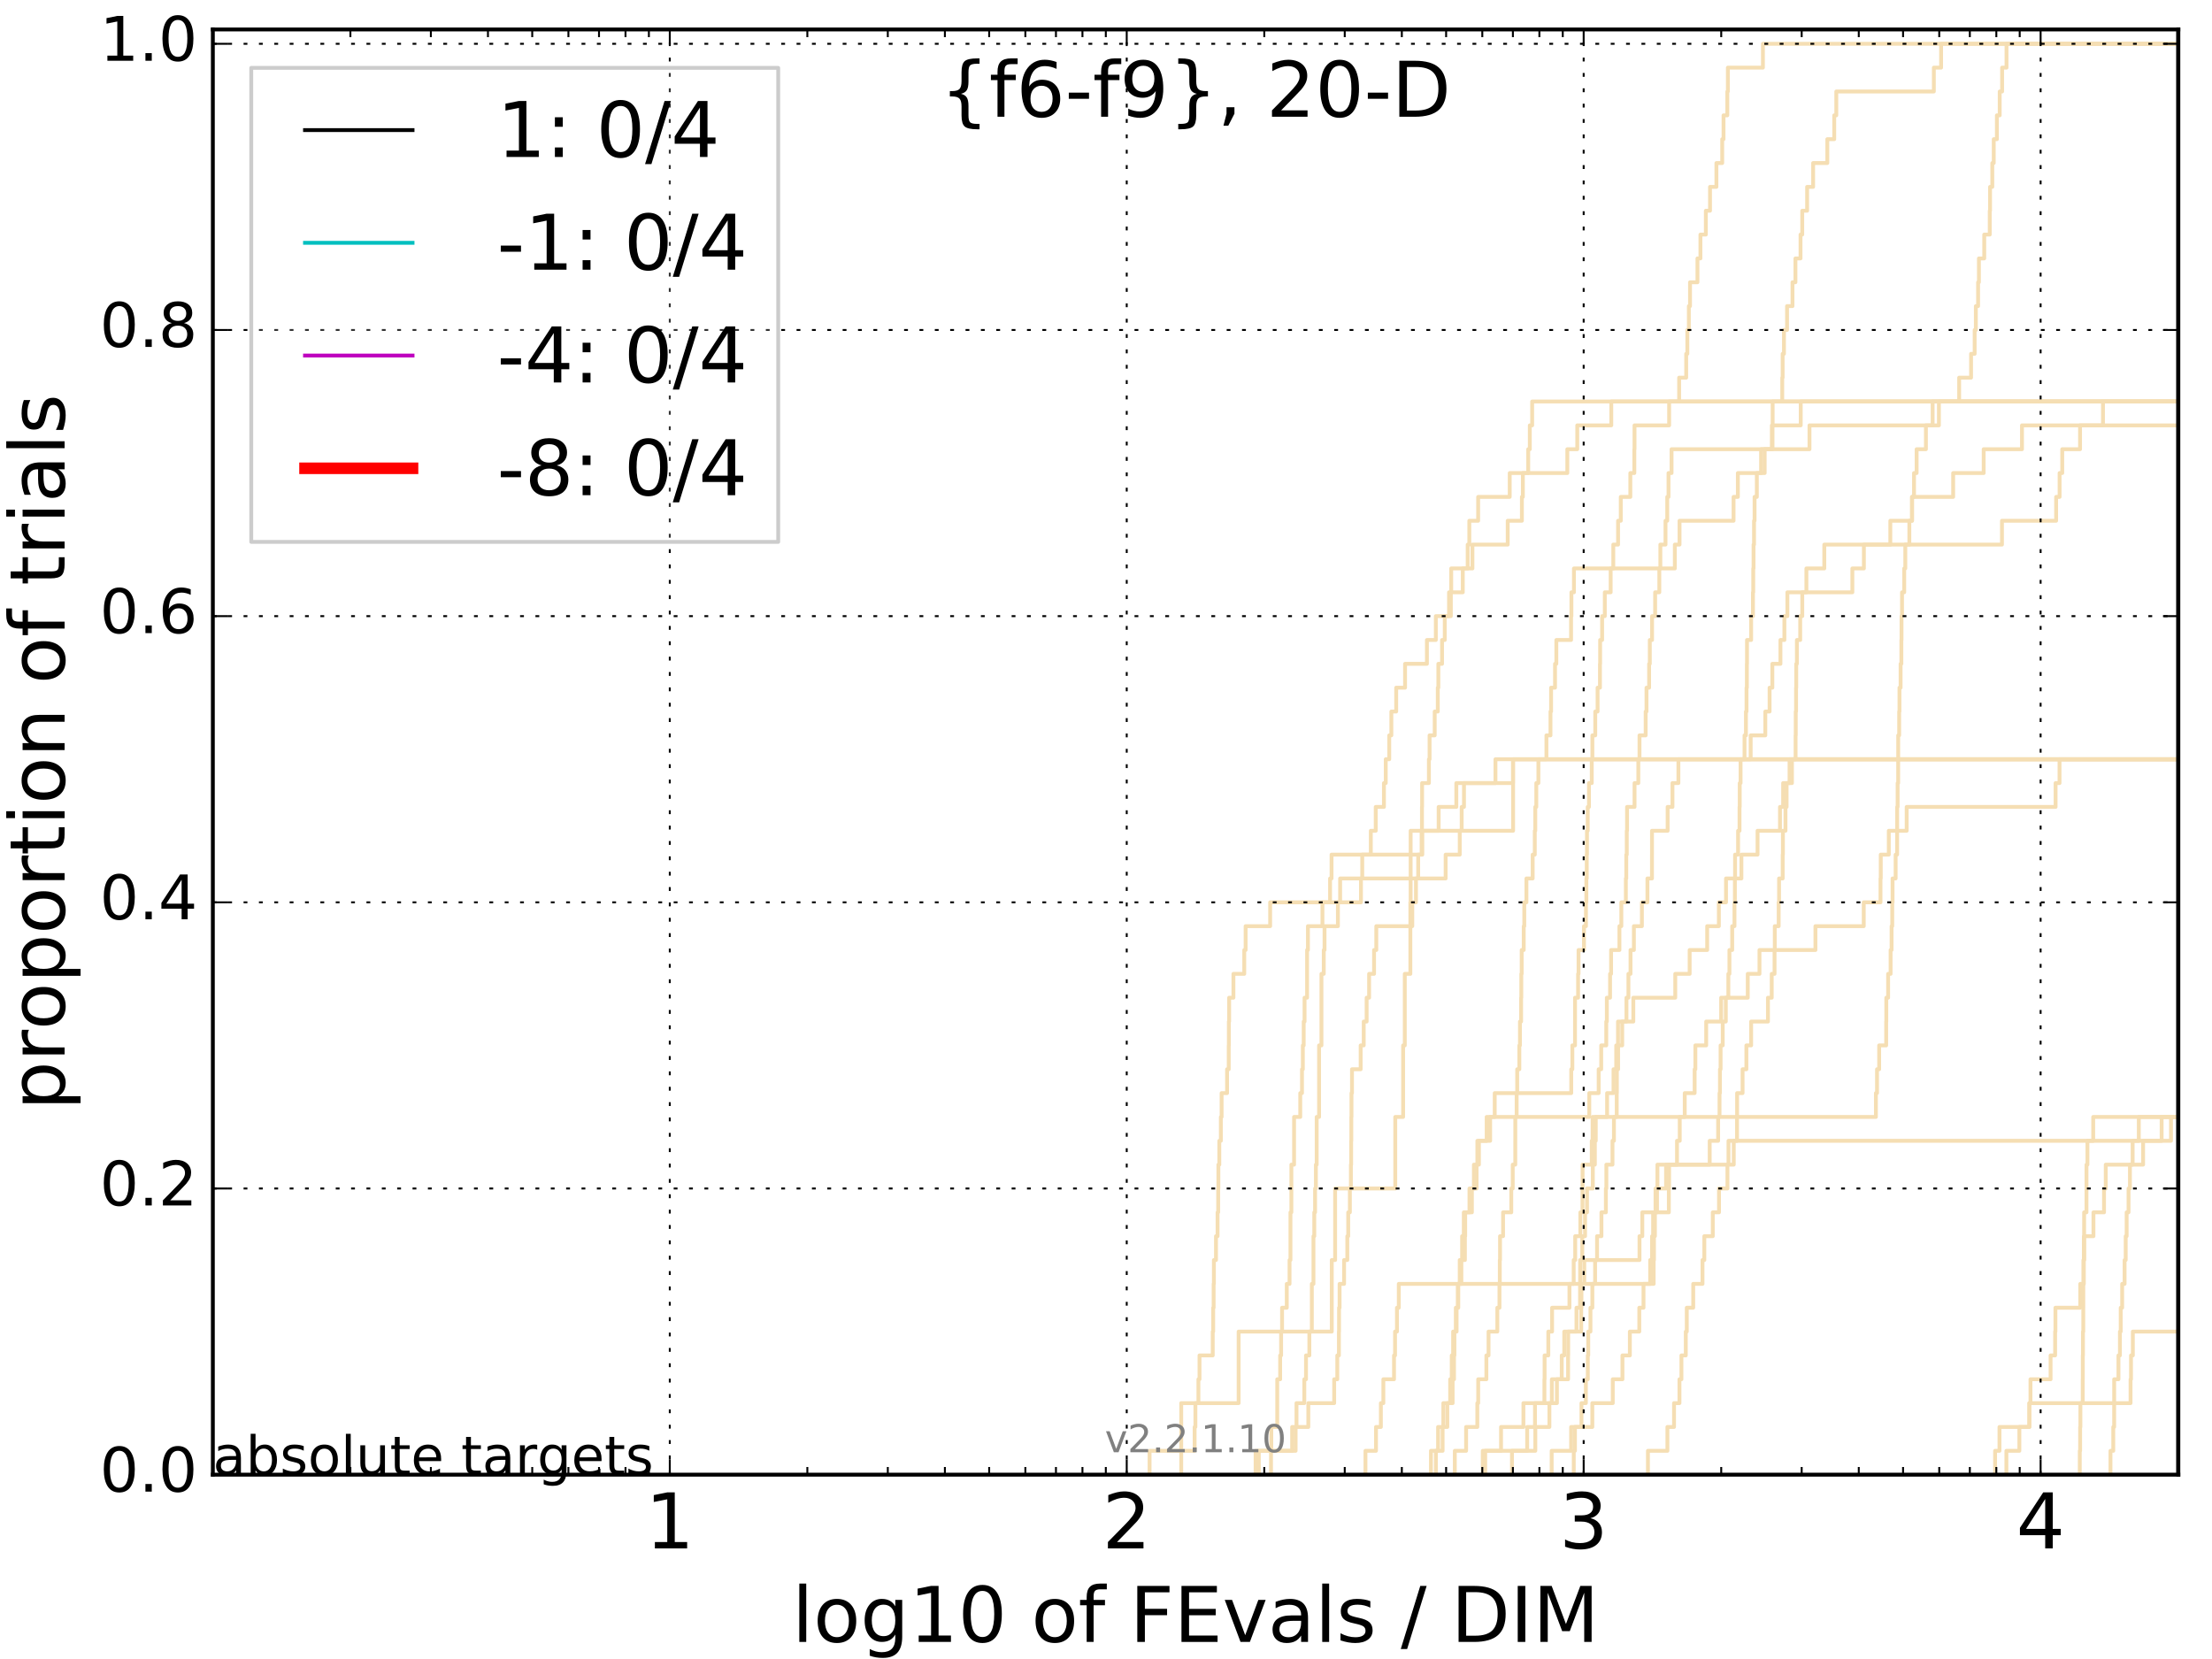 <?xml version="1.0" encoding="utf-8" standalone="no"?>
<!DOCTYPE svg PUBLIC "-//W3C//DTD SVG 1.1//EN"
  "http://www.w3.org/Graphics/SVG/1.1/DTD/svg11.dtd">
<!-- Created with matplotlib (http://matplotlib.org/) -->
<svg height="432pt" version="1.1" viewBox="0 0 576 432" width="576pt" xmlns="http://www.w3.org/2000/svg" xmlns:xlink="http://www.w3.org/1999/xlink">
 <defs>
  <style type="text/css">
*{stroke-linecap:butt;stroke-linejoin:round;stroke-miterlimit:100000;}
  </style>
 </defs>
 <g id="figure_1">
  <g id="patch_1">
   <path d="M 0 432 
L 576 432 
L 576 0 
L 0 0 
z
" style="fill:#ffffff;"/>
  </g>
  <g id="axes_1">
   <g id="patch_2">
    <path d="M 55.425 384 
L 567.24 384 
L 567.24 7.678 
L 55.425 7.678 
z
" style="fill:#ffffff;"/>
   </g>
   <g id="line2d_1">
    <path clip-path="url(#p30f11bebe5)" d="M 326.959 384 
L 326.959 377.79 
L 331.044 377.79 
L 331.044 371.58 
L 332.592 371.58 
L 332.592 365.37 
L 332.592 365.37 
L 332.592 359.16 
L 333.349 359.16 
L 333.349 352.95 
L 333.598 352.95 
L 333.598 346.74 
L 333.847 346.74 
L 333.847 340.53 
L 335.073 340.53 
L 335.073 334.321 
L 335.794 334.321 
L 335.794 328.111 
L 336.033 328.111 
L 336.033 321.901 
L 336.033 321.901 
L 336.033 315.691 
L 336.27 315.691 
L 336.27 309.481 
L 336.27 309.481 
L 336.27 303.271 
L 336.975 303.271 
L 336.975 297.061 
L 336.975 297.061 
L 336.975 290.851 
L 338.584 290.851 
L 338.584 284.641 
L 339.035 284.641 
L 339.035 278.431 
L 339.259 278.431 
L 339.259 272.221 
L 339.481 272.221 
L 339.481 266.011 
L 339.703 266.011 
L 339.703 259.801 
L 340.364 259.801 
L 340.364 253.591 
L 340.364 253.591 
L 340.364 247.382 
L 340.582 247.382 
L 340.582 241.172 
L 344.359 241.172 
L 344.359 234.962 
L 346.345 234.962 
L 346.345 228.752 
L 346.733 228.752 
L 346.733 222.542 
L 370.364 222.542 
L 370.364 216.332 
L 374.623 216.332 
L 374.623 210.122 
L 379.225 210.122 
L 379.225 203.912 
L 389.415 203.912 
L 389.415 197.702 
L 389.415 197.702 
L 389.415 197.702 
L 567.24 197.702 
" style="fill:none;stroke:#f5deb3;stroke-linecap:square;"/>
   </g>
   <g id="line2d_2"/>
   <g id="line2d_3">
    <path clip-path="url(#p30f11bebe5)" d="M 327.789 384 
L 327.789 377.79 
L 336.472 377.79 
L 336.472 371.58 
L 340.685 371.58 
L 340.685 365.37 
L 347.418 365.37 
L 347.418 359.16 
L 348.23 359.16 
L 348.23 352.95 
L 348.648 352.95 
L 348.648 346.74 
L 348.684 346.74 
L 348.684 340.53 
L 348.825 340.53 
L 348.825 334.321 
L 349.996 334.321 
L 349.996 328.111 
L 350.836 328.111 
L 350.836 321.901 
L 351.074 321.901 
L 351.074 315.691 
L 351.504 315.691 
L 351.504 309.481 
L 351.771 309.481 
L 351.771 303.271 
L 351.838 303.271 
L 351.838 297.061 
L 351.88 297.061 
L 351.88 290.851 
L 351.922 290.851 
L 351.922 284.641 
L 352.055 284.641 
L 352.055 278.431 
L 354.313 278.431 
L 354.313 272.221 
L 355.11 272.221 
L 355.11 266.011 
L 355.871 266.011 
L 355.871 259.801 
L 356.515 259.801 
L 356.515 253.591 
L 357.801 253.591 
L 357.801 247.382 
L 358.385 247.382 
L 358.385 241.172 
L 367.753 241.172 
L 367.753 234.962 
L 368.712 234.962 
L 368.712 228.752 
L 369.292 228.752 
L 369.292 222.542 
L 370.189 222.542 
L 370.189 216.332 
L 370.276 216.332 
L 370.276 210.122 
L 370.311 210.122 
L 370.311 203.912 
L 372.083 203.912 
L 372.083 197.702 
L 372.257 197.702 
L 372.257 191.492 
L 373.593 191.492 
L 373.593 185.282 
L 374.397 185.282 
L 374.397 179.072 
L 374.542 179.072 
L 374.542 172.862 
L 375.506 172.862 
L 375.506 166.652 
L 376.213 166.652 
L 376.213 160.443 
L 377.796 160.443 
L 377.796 154.233 
L 380.905 154.233 
L 380.905 148.023 
L 383.418 148.023 
L 383.418 141.813 
L 392.607 141.813 
L 392.607 135.603 
L 396.298 135.603 
L 396.298 129.393 
L 396.548 129.393 
L 396.548 123.183 
L 397.944 123.183 
L 397.944 116.973 
L 398.359 116.973 
L 398.359 110.763 
L 398.972 110.763 
L 398.972 104.553 
L 398.972 104.553 
L 398.972 104.553 
L 567.24 104.553 
" style="fill:none;stroke:#f5deb3;stroke-linecap:square;"/>
   </g>
   <g id="line2d_4">
    <path clip-path="url(#p30f11bebe5)" d="M 393.713 384 
L 393.713 377.79 
L 399.793 377.79 
L 399.793 371.58 
L 403.461 371.58 
L 403.461 365.37 
L 404.102 365.37 
L 404.102 359.16 
L 408.325 359.16 
L 408.325 352.95 
L 408.35 352.95 
L 408.35 346.74 
L 410.511 346.74 
L 410.511 340.53 
L 411.44 340.53 
L 411.44 334.321 
L 411.461 334.321 
L 411.461 328.111 
L 412.019 328.111 
L 412.019 321.901 
L 412.747 321.901 
L 412.747 315.691 
L 413.253 315.691 
L 413.253 309.481 
L 414.765 309.481 
L 414.765 303.271 
L 415.3 303.271 
L 415.3 297.061 
L 415.534 297.061 
L 415.534 290.851 
L 418.485 290.851 
L 418.485 284.641 
L 420.156 284.641 
L 420.156 278.431 
L 420.861 278.431 
L 420.861 272.221 
L 421.326 272.221 
L 421.326 266.011 
L 425.31 266.011 
L 425.31 259.801 
L 436.232 259.801 
L 436.232 253.591 
L 439.979 253.591 
L 439.979 247.382 
L 444.542 247.382 
L 444.542 241.172 
L 447.588 241.172 
L 447.588 234.962 
L 449.45 234.962 
L 449.45 228.752 
L 453.46 228.752 
L 453.46 222.542 
L 457.662 222.542 
L 457.662 216.332 
L 463.507 216.332 
L 463.507 210.122 
L 464.323 210.122 
L 464.323 203.912 
L 466.617 203.912 
L 466.617 197.702 
L 466.617 197.702 
L 466.617 197.702 
L 567.24 197.702 
" style="fill:none;stroke:#f5deb3;stroke-linecap:square;"/>
   </g>
   <g id="line2d_5">
    <path clip-path="url(#p30f11bebe5)" d="M 378.831 384 
L 378.831 377.79 
L 381.772 377.79 
L 381.772 371.58 
L 384.692 371.58 
L 384.692 365.37 
L 384.921 365.37 
L 384.921 359.16 
L 387.049 359.16 
L 387.049 352.95 
L 387.611 352.95 
L 387.611 346.74 
L 389.9 346.74 
L 389.9 340.53 
L 390.46 340.53 
L 390.46 334.321 
L 390.543 334.321 
L 390.543 328.111 
L 390.606 328.111 
L 390.606 321.901 
L 391.396 321.901 
L 391.396 315.691 
L 393.531 315.691 
L 393.531 309.481 
L 393.912 309.481 
L 393.912 303.271 
L 394.573 303.271 
L 394.573 297.061 
L 394.58 297.061 
L 394.58 290.851 
L 394.933 290.851 
L 394.933 284.641 
L 395.074 284.641 
L 395.074 278.431 
L 395.634 278.431 
L 395.634 272.221 
L 395.795 272.221 
L 395.795 266.011 
L 396.093 266.011 
L 396.093 259.801 
L 396.143 259.801 
L 396.143 253.591 
L 396.245 253.591 
L 396.245 247.382 
L 396.776 247.382 
L 396.776 241.172 
L 396.922 241.172 
L 396.922 234.962 
L 397.48 234.962 
L 397.48 228.752 
L 399.103 228.752 
L 399.103 222.542 
L 399.654 222.542 
L 399.654 216.332 
L 399.783 216.332 
L 399.783 210.122 
L 400.049 210.122 
L 400.049 203.912 
L 400.594 203.912 
L 400.594 197.702 
L 402.687 197.702 
L 402.687 191.492 
L 403.742 191.492 
L 403.742 185.282 
L 403.901 185.282 
L 403.901 179.072 
L 404.926 179.072 
L 404.926 172.862 
L 405.268 172.862 
L 405.268 166.652 
L 409.102 166.652 
L 409.102 160.443 
L 409.192 160.443 
L 409.192 154.233 
L 409.851 154.233 
L 409.851 148.023 
L 436.123 148.023 
L 436.123 141.813 
L 437.347 141.813 
L 437.347 135.603 
L 451.417 135.603 
L 451.417 129.393 
L 452.534 129.393 
L 452.534 123.183 
L 458.584 123.183 
L 458.584 116.973 
L 461.557 116.973 
L 461.557 110.763 
L 468.905 110.763 
L 468.905 104.553 
L 468.905 104.553 
L 468.905 104.553 
L 567.24 104.553 
" style="fill:none;stroke:#f5deb3;stroke-linecap:square;"/>
   </g>
   <g id="line2d_6"/>
   <g id="line2d_7">
    <path clip-path="url(#p30f11bebe5)" d="M 373.899 384 
L 373.899 377.79 
L 374.473 377.79 
L 374.473 371.58 
L 376.88 371.58 
L 376.88 365.37 
L 377.62 365.37 
L 377.62 359.16 
L 378.033 359.16 
L 378.033 352.95 
L 378.388 352.95 
L 378.388 346.74 
L 379.293 346.74 
L 379.293 340.53 
L 379.728 340.53 
L 379.728 334.321 
L 380.11 334.321 
L 380.11 328.111 
L 381.458 328.111 
L 381.458 321.901 
L 381.533 321.901 
L 381.533 315.691 
L 382.648 315.691 
L 382.648 309.481 
L 384.498 309.481 
L 384.498 303.271 
L 384.701 303.271 
L 384.701 297.061 
L 387.124 297.061 
L 387.124 290.851 
L 413.844 290.851 
L 413.844 284.641 
L 416.289 284.641 
L 416.289 278.431 
L 416.951 278.431 
L 416.951 272.221 
L 418.266 272.221 
L 418.266 266.011 
L 418.42 266.011 
L 418.42 259.801 
L 419.259 259.801 
L 419.259 253.591 
L 419.526 253.591 
L 419.526 247.382 
L 421.694 247.382 
L 421.694 241.172 
L 422.19 241.172 
L 422.19 234.962 
L 423.369 234.962 
L 423.369 228.752 
L 423.479 228.752 
L 423.479 222.542 
L 423.608 222.542 
L 423.608 216.332 
L 423.681 216.332 
L 423.681 210.122 
L 425.631 210.122 
L 425.631 203.912 
L 426.615 203.912 
L 426.615 197.702 
L 426.922 197.702 
L 426.922 191.492 
L 428.526 191.492 
L 428.526 185.282 
L 428.745 185.282 
L 428.745 179.072 
L 429.429 179.072 
L 429.429 172.862 
L 429.605 172.862 
L 429.605 166.652 
L 430.196 166.652 
L 430.196 160.443 
L 430.994 160.443 
L 430.994 154.233 
L 432.081 154.233 
L 432.081 148.023 
L 432.351 148.023 
L 432.351 141.813 
L 433.696 141.813 
L 433.696 135.603 
L 434.145 135.603 
L 434.145 129.393 
L 434.478 129.393 
L 434.478 123.183 
L 435.271 123.183 
L 435.271 116.973 
L 471.186 116.973 
L 471.186 110.763 
L 504.888 110.763 
L 504.888 104.553 
L 577 104.553 
" style="fill:none;stroke:#f5deb3;stroke-linecap:square;"/>
   </g>
   <g id="line2d_8">
    <path clip-path="url(#p30f11bebe5)" d="M 541.569 384 
L 541.569 377.79 
L 541.661 377.79 
L 541.661 371.58 
L 541.732 371.58 
L 541.732 365.37 
L 542.337 365.37 
L 542.337 359.16 
L 542.356 359.16 
L 542.356 352.95 
L 542.397 352.95 
L 542.397 346.74 
L 542.484 346.74 
L 542.484 340.53 
L 542.487 340.53 
L 542.487 334.321 
L 542.511 334.321 
L 542.511 328.111 
L 542.635 328.111 
L 542.635 321.901 
L 542.703 321.901 
L 542.703 315.691 
L 543.316 315.691 
L 543.316 309.481 
L 543.318 309.481 
L 543.318 303.271 
L 543.564 303.271 
L 543.564 297.061 
L 545.065 297.061 
L 545.065 290.851 
L 545.065 290.851 
L 545.065 290.851 
L 567.24 290.851 
" style="fill:none;stroke:#f5deb3;stroke-linecap:square;"/>
   </g>
   <g id="line2d_9">
    <path clip-path="url(#p30f11bebe5)" d="M 372.615 384 
L 372.615 377.79 
L 375.654 377.79 
L 375.654 371.58 
L 375.837 371.58 
L 375.837 365.37 
L 378.264 365.37 
L 378.264 359.16 
L 378.622 359.16 
L 378.622 352.95 
L 378.727 352.95 
L 378.727 346.74 
L 379.092 346.74 
L 379.092 340.53 
L 379.611 340.53 
L 379.611 334.321 
L 380.538 334.321 
L 380.538 328.111 
L 380.729 328.111 
L 380.729 321.901 
L 381.171 321.901 
L 381.171 315.691 
L 383.278 315.691 
L 383.278 309.481 
L 383.802 309.481 
L 383.802 303.271 
L 385.106 303.271 
L 385.106 297.061 
L 388.031 297.061 
L 388.031 290.851 
L 389.221 290.851 
L 389.221 284.641 
L 409.148 284.641 
L 409.148 278.431 
L 409.439 278.431 
L 409.439 272.221 
L 410.129 272.221 
L 410.129 266.011 
L 410.135 266.011 
L 410.135 259.801 
L 410.93 259.801 
L 410.93 253.591 
L 411.05 253.591 
L 411.05 247.382 
L 412.464 247.382 
L 412.464 241.172 
L 412.98 241.172 
L 412.98 234.962 
L 413.085 234.962 
L 413.085 228.752 
L 413.187 228.752 
L 413.187 222.542 
L 413.245 222.542 
L 413.245 216.332 
L 413.438 216.332 
L 413.438 210.122 
L 413.766 210.122 
L 413.766 203.912 
L 414.49 203.912 
L 414.49 197.702 
L 414.654 197.702 
L 414.654 191.492 
L 415.4 191.492 
L 415.4 185.282 
L 416.008 185.282 
L 416.008 179.072 
L 416.626 179.072 
L 416.626 172.862 
L 416.669 172.862 
L 416.669 166.652 
L 417.19 166.652 
L 417.19 160.443 
L 417.889 160.443 
L 417.889 154.233 
L 419.413 154.233 
L 419.413 148.023 
L 420.098 148.023 
L 420.098 141.813 
L 421.341 141.813 
L 421.341 135.603 
L 422.049 135.603 
L 422.049 129.393 
L 424.534 129.393 
L 424.534 123.183 
L 425.575 123.183 
L 425.575 116.973 
L 425.623 116.973 
L 425.623 110.763 
L 434.638 110.763 
L 434.638 104.553 
L 437.245 104.553 
L 437.245 98.343 
L 439.081 98.343 
L 439.081 92.133 
L 439.38 92.133 
L 439.38 85.923 
L 439.773 85.923 
L 439.773 79.713 
L 440.079 79.713 
L 440.079 73.503 
L 442.014 73.503 
L 442.014 67.294 
L 442.787 67.294 
L 442.787 61.084 
L 444.199 61.084 
L 444.199 54.874 
L 445.286 54.874 
L 445.286 48.664 
L 446.95 48.664 
L 446.95 42.454 
L 448.459 42.454 
L 448.459 36.244 
L 448.803 36.244 
L 448.803 30.034 
L 449.79 30.034 
L 449.79 23.824 
L 449.936 23.824 
L 449.936 17.614 
L 459.06 17.614 
L 459.06 11.404 
L 459.06 11.404 
L 459.06 11.404 
L 567.24 11.404 
" style="fill:none;stroke:#f5deb3;stroke-linecap:square;"/>
   </g>
   <g id="line2d_10">
    <path clip-path="url(#p30f11bebe5)" d="M 633.399 384 
" style="fill:none;stroke:#f5deb3;stroke-linecap:square;"/>
   </g>
   <g id="line2d_11">
    <path clip-path="url(#p30f11bebe5)" d="M 386.744 384 
L 386.744 377.79 
L 390.866 377.79 
L 390.866 371.58 
L 396.695 371.58 
L 396.695 365.37 
L 405.419 365.37 
L 405.419 359.16 
L 406.675 359.16 
L 406.675 352.95 
L 407.329 352.95 
L 407.329 346.74 
L 411.74 346.74 
L 411.74 340.53 
L 411.808 340.53 
L 411.808 334.321 
L 412.537 334.321 
L 412.537 328.111 
L 426.921 328.111 
L 426.921 321.901 
L 427.652 321.901 
L 427.652 315.691 
L 431.48 315.691 
L 431.48 309.481 
L 433.842 309.481 
L 433.842 303.271 
L 451.466 303.271 
L 451.466 297.061 
L 562.885 297.061 
L 562.885 290.851 
L 577 290.851 
" style="fill:none;stroke:#f5deb3;stroke-linecap:square;"/>
   </g>
   <g id="line2d_12">
    <path clip-path="url(#p30f11bebe5)" d="M 330.969 384 
L 330.969 377.79 
L 337.374 377.79 
L 337.374 371.58 
L 337.605 371.58 
L 337.605 365.37 
L 339.64 365.37 
L 339.64 359.16 
L 340.082 359.16 
L 340.082 352.95 
L 340.954 352.95 
L 340.954 346.74 
L 341.598 346.74 
L 341.598 340.53 
L 341.598 340.53 
L 341.598 334.321 
L 342.023 334.321 
L 342.023 328.111 
L 342.023 328.111 
L 342.023 321.901 
L 342.235 321.901 
L 342.235 315.691 
L 342.445 315.691 
L 342.445 309.481 
L 342.655 309.481 
L 342.655 303.271 
L 342.863 303.271 
L 342.863 297.061 
L 342.863 297.061 
L 342.863 290.851 
L 343.485 290.851 
L 343.485 284.641 
L 343.485 284.641 
L 343.485 278.431 
L 343.485 278.431 
L 343.485 272.221 
L 344.099 272.221 
L 344.099 266.011 
L 344.099 266.011 
L 344.099 259.801 
L 344.099 259.801 
L 344.099 253.591 
L 344.705 253.591 
L 344.705 247.382 
L 344.906 247.382 
L 344.906 241.172 
L 348.39 241.172 
L 348.39 234.962 
L 354.392 234.962 
L 354.392 228.752 
L 376.442 228.752 
L 376.442 222.542 
L 380.115 222.542 
L 380.115 216.332 
L 380.619 216.332 
L 380.619 210.122 
L 381.218 210.122 
L 381.218 203.912 
L 393.983 203.912 
L 393.983 197.702 
L 393.983 197.702 
L 393.983 197.702 
L 567.24 197.702 
" style="fill:none;stroke:#f5deb3;stroke-linecap:square;"/>
   </g>
   <g id="line2d_13"/>
   <g id="line2d_14"/>
   <g id="line2d_15"/>
   <g id="line2d_16">
    <path clip-path="url(#p30f11bebe5)" d="M 519.518 384 
L 519.518 377.79 
L 520.663 377.79 
L 520.663 371.58 
L 528.442 371.58 
L 528.442 365.37 
L 554.791 365.37 
L 554.791 359.16 
L 554.909 359.16 
L 554.909 352.95 
L 555.385 352.95 
L 555.385 346.74 
L 573.952 346.74 
L 573.952 340.53 
L 577 340.53 
" style="fill:none;stroke:#f5deb3;stroke-linecap:square;"/>
   </g>
   <g id="line2d_17">
    <path clip-path="url(#p30f11bebe5)" d="M 522.46 384 
L 522.46 377.79 
L 525.836 377.79 
L 525.836 371.58 
L 528.437 371.58 
L 528.437 365.37 
L 528.731 365.37 
L 528.731 359.16 
L 533.967 359.16 
L 533.967 352.95 
L 535.151 352.95 
L 535.151 346.74 
L 535.228 346.74 
L 535.228 340.53 
L 541.696 340.53 
L 541.696 334.321 
L 542.626 334.321 
L 542.626 328.111 
L 542.729 328.111 
L 542.729 321.901 
L 545.129 321.901 
L 545.129 315.691 
L 547.884 315.691 
L 547.884 309.481 
L 548.334 309.481 
L 548.334 303.271 
L 558.059 303.271 
L 558.059 297.061 
L 565.325 297.061 
L 565.325 290.851 
L 577 290.851 
" style="fill:none;stroke:#f5deb3;stroke-linecap:square;"/>
   </g>
   <g id="line2d_18">
    <path clip-path="url(#p30f11bebe5)" d="M 299.346 384 
L 299.346 377.79 
L 311.08 377.79 
L 311.08 371.58 
L 311.281 371.58 
L 311.281 365.37 
L 312.061 365.37 
L 312.061 359.16 
L 312.348 359.16 
L 312.348 352.95 
L 315.794 352.95 
L 315.794 346.74 
L 315.911 346.74 
L 315.911 340.53 
L 316.028 340.53 
L 316.028 334.321 
L 316.095 334.321 
L 316.095 328.111 
L 316.641 328.111 
L 316.641 321.901 
L 317.052 321.901 
L 317.052 315.691 
L 317.215 315.691 
L 317.215 309.481 
L 317.264 309.481 
L 317.264 303.271 
L 317.507 303.271 
L 317.507 297.061 
L 317.911 297.061 
L 317.911 290.851 
L 318.104 290.851 
L 318.104 284.641 
L 319.525 284.641 
L 319.525 278.431 
L 319.96 278.431 
L 319.96 272.221 
L 319.991 272.221 
L 319.991 266.011 
L 320.068 266.011 
L 320.068 259.801 
L 321.182 259.801 
L 321.182 253.591 
L 324.001 253.591 
L 324.001 247.382 
L 324.357 247.382 
L 324.357 241.172 
L 330.744 241.172 
L 330.744 234.962 
L 348.966 234.962 
L 348.966 228.752 
L 354.725 228.752 
L 354.725 222.542 
L 356.955 222.542 
L 356.955 216.332 
L 358.238 216.332 
L 358.238 210.122 
L 360.374 210.122 
L 360.374 203.912 
L 360.845 203.912 
L 360.845 197.702 
L 361.755 197.702 
L 361.755 191.492 
L 362.303 191.492 
L 362.303 185.282 
L 363.567 185.282 
L 363.567 179.072 
L 365.874 179.072 
L 365.874 172.862 
L 371.567 172.862 
L 371.567 166.652 
L 373.888 166.652 
L 373.888 160.443 
L 377.325 160.443 
L 377.325 154.233 
L 377.892 154.233 
L 377.892 148.023 
L 382.182 148.023 
L 382.182 141.813 
L 382.606 141.813 
L 382.606 135.603 
L 384.908 135.603 
L 384.908 129.393 
L 393.127 129.393 
L 393.127 123.183 
L 408.126 123.183 
L 408.126 116.973 
L 410.714 116.973 
L 410.714 110.763 
L 419.575 110.763 
L 419.575 104.553 
L 419.575 104.553 
L 419.575 104.553 
L 567.24 104.553 
" style="fill:none;stroke:#f5deb3;stroke-linecap:square;"/>
   </g>
   <g id="line2d_19"/>
   <g id="line2d_20">
    <path clip-path="url(#p30f11bebe5)" d="M 404.053 384 
L 404.053 377.79 
L 409.118 377.79 
L 409.118 371.58 
L 414.639 371.58 
L 414.639 365.37 
L 419.963 365.37 
L 419.963 359.16 
L 422.484 359.16 
L 422.484 352.95 
L 424.411 352.95 
L 424.411 346.74 
L 426.868 346.74 
L 426.868 340.53 
L 427.965 340.53 
L 427.965 334.321 
L 429.707 334.321 
L 429.707 328.111 
L 430.187 328.111 
L 430.187 321.901 
L 430.468 321.901 
L 430.468 315.691 
L 434.562 315.691 
L 434.562 309.481 
L 434.631 309.481 
L 434.631 303.271 
L 436.686 303.271 
L 436.686 297.061 
L 437.403 297.061 
L 437.403 290.851 
L 438.702 290.851 
L 438.702 284.641 
L 441.28 284.641 
L 441.28 278.431 
L 441.468 278.431 
L 441.468 272.221 
L 444.289 272.221 
L 444.289 266.011 
L 448.185 266.011 
L 448.185 259.801 
L 455.114 259.801 
L 455.114 253.591 
L 458.164 253.591 
L 458.164 247.382 
L 472.734 247.382 
L 472.734 241.172 
L 485.317 241.172 
L 485.317 234.962 
L 489.678 234.962 
L 489.678 228.752 
L 489.746 228.752 
L 489.746 222.542 
L 491.837 222.542 
L 491.837 216.332 
L 496.493 216.332 
L 496.493 210.122 
L 535.27 210.122 
L 535.27 203.912 
L 536.296 203.912 
L 536.296 197.702 
L 536.296 197.702 
L 536.296 197.702 
L 567.24 197.702 
" style="fill:none;stroke:#f5deb3;stroke-linecap:square;"/>
   </g>
   <g id="line2d_21"/>
   <g id="line2d_22">
    <path clip-path="url(#p30f11bebe5)" d="M 409.804 384 
L 409.804 377.79 
L 410.116 377.79 
L 410.116 371.58 
L 411.81 371.58 
L 411.81 365.37 
L 412.957 365.37 
L 412.957 359.16 
L 413.463 359.16 
L 413.463 352.95 
L 413.575 352.95 
L 413.575 346.74 
L 414.15 346.74 
L 414.15 340.53 
L 414.649 340.53 
L 414.649 334.321 
L 415.359 334.321 
L 415.359 328.111 
L 415.873 328.111 
L 415.873 321.901 
L 417.01 321.901 
L 417.01 315.691 
L 418.169 315.691 
L 418.169 309.481 
L 418.291 309.481 
L 418.291 303.271 
L 419.887 303.271 
L 419.887 297.061 
L 420.265 297.061 
L 420.265 290.851 
L 420.992 290.851 
L 420.992 284.641 
L 421.029 284.641 
L 421.029 278.431 
L 421.354 278.431 
L 421.354 272.221 
L 422.42 272.221 
L 422.42 266.011 
L 423.527 266.011 
L 423.527 259.801 
L 424.035 259.801 
L 424.035 253.591 
L 424.583 253.591 
L 424.583 247.382 
L 425.461 247.382 
L 425.461 241.172 
L 427.545 241.172 
L 427.545 234.962 
L 428.987 234.962 
L 428.987 228.752 
L 430.169 228.752 
L 430.169 222.542 
L 430.174 222.542 
L 430.174 216.332 
L 434.247 216.332 
L 434.247 210.122 
L 435.507 210.122 
L 435.507 203.912 
L 437.052 203.912 
L 437.052 197.702 
L 455.872 197.702 
L 455.872 191.492 
L 459.682 191.492 
L 459.682 185.282 
L 460.796 185.282 
L 460.796 179.072 
L 461.515 179.072 
L 461.515 172.862 
L 463.622 172.862 
L 463.622 166.652 
L 464.651 166.652 
L 464.651 160.443 
L 465.431 160.443 
L 465.431 154.233 
L 482.349 154.233 
L 482.349 148.023 
L 485.354 148.023 
L 485.354 141.813 
L 492.235 141.813 
L 492.235 135.603 
L 497.88 135.603 
L 497.88 129.393 
L 508.598 129.393 
L 508.598 123.183 
L 516.547 123.183 
L 516.547 116.973 
L 526.518 116.973 
L 526.518 110.763 
L 526.518 110.763 
L 526.518 110.763 
L 567.24 110.763 
" style="fill:none;stroke:#f5deb3;stroke-linecap:square;"/>
   </g>
   <g id="line2d_23">
    <path clip-path="url(#p30f11bebe5)" d="M 588.222 384 
" style="fill:none;stroke:#f5deb3;stroke-linecap:square;"/>
   </g>
   <g id="line2d_24">
    <path clip-path="url(#p30f11bebe5)" d="M 386.108 384 
L 386.108 377.79 
L 397.67 377.79 
L 397.67 371.58 
L 399.707 371.58 
L 399.707 365.37 
L 402.161 365.37 
L 402.161 359.16 
L 402.208 359.16 
L 402.208 352.95 
L 403.18 352.95 
L 403.18 346.74 
L 404.159 346.74 
L 404.159 340.53 
L 408.681 340.53 
L 408.681 334.321 
L 409.785 334.321 
L 409.785 328.111 
L 410.178 328.111 
L 410.178 321.901 
L 411.517 321.901 
L 411.517 315.691 
L 412.079 315.691 
L 412.079 309.481 
L 412.099 309.481 
L 412.099 303.271 
L 414.49 303.271 
L 414.49 297.061 
L 414.711 297.061 
L 414.711 290.851 
L 488.481 290.851 
L 488.481 284.641 
L 488.774 284.641 
L 488.774 278.431 
L 489.331 278.431 
L 489.331 272.221 
L 491.156 272.221 
L 491.156 266.011 
L 491.189 266.011 
L 491.189 259.801 
L 491.665 259.801 
L 491.665 253.591 
L 492.308 253.591 
L 492.308 247.382 
L 492.562 247.382 
L 492.562 241.172 
L 492.737 241.172 
L 492.737 234.962 
L 492.82 234.962 
L 492.82 228.752 
L 493.617 228.752 
L 493.617 222.542 
L 494.008 222.542 
L 494.008 216.332 
L 494.015 216.332 
L 494.015 210.122 
L 494.138 210.122 
L 494.138 203.912 
L 494.281 203.912 
L 494.281 197.702 
L 494.29 197.702 
L 494.29 191.492 
L 494.539 191.492 
L 494.539 185.282 
L 494.616 185.282 
L 494.616 179.072 
L 494.913 179.072 
L 494.913 172.862 
L 495.11 172.862 
L 495.11 166.652 
L 495.155 166.652 
L 495.155 160.443 
L 495.285 160.443 
L 495.285 154.233 
L 495.853 154.233 
L 495.853 148.023 
L 496.136 148.023 
L 496.136 141.813 
L 497.19 141.813 
L 497.19 135.603 
L 497.897 135.603 
L 497.897 129.393 
L 498.405 129.393 
L 498.405 123.183 
L 499.088 123.183 
L 499.088 116.973 
L 501.503 116.973 
L 501.503 110.763 
L 503.254 110.763 
L 503.254 104.553 
L 510.16 104.553 
L 510.16 98.343 
L 513.261 98.343 
L 513.261 92.133 
L 514.194 92.133 
L 514.194 85.923 
L 514.506 85.923 
L 514.506 79.713 
L 515.091 79.713 
L 515.091 73.503 
L 515.304 73.503 
L 515.304 67.294 
L 516.691 67.294 
L 516.691 61.084 
L 518.127 61.084 
L 518.127 54.874 
L 518.207 54.874 
L 518.207 48.664 
L 518.789 48.664 
L 518.789 42.454 
L 519.166 42.454 
L 519.166 36.244 
L 519.989 36.244 
L 519.989 30.034 
L 520.719 30.034 
L 520.719 23.824 
L 521.347 23.824 
L 521.347 17.614 
L 522.492 17.614 
L 522.492 11.404 
L 522.492 11.404 
L 522.492 11.404 
L 567.24 11.404 
" style="fill:none;stroke:#f5deb3;stroke-linecap:square;"/>
   </g>
   <g id="line2d_25">
    <path clip-path="url(#p30f11bebe5)" d="M 549.565 384 
L 549.565 377.79 
L 550.291 377.79 
L 550.291 371.58 
L 550.523 371.58 
L 550.523 365.37 
L 550.526 365.37 
L 550.526 359.16 
L 551.64 359.16 
L 551.64 352.95 
L 552.022 352.95 
L 552.022 346.74 
L 552.228 346.74 
L 552.228 340.53 
L 552.609 340.53 
L 552.609 334.321 
L 553.239 334.321 
L 553.239 328.111 
L 553.526 328.111 
L 553.526 321.901 
L 553.772 321.901 
L 553.772 315.691 
L 554.265 315.691 
L 554.265 309.481 
L 554.63 309.481 
L 554.63 303.271 
L 555.334 303.271 
L 555.334 297.061 
L 556.939 297.061 
L 556.939 290.851 
L 556.939 290.851 
L 556.939 290.851 
L 567.24 290.851 
" style="fill:none;stroke:#f5deb3;stroke-linecap:square;"/>
   </g>
   <g id="line2d_26">
    <path clip-path="url(#p30f11bebe5)" d="M 429.118 384 
L 429.118 377.79 
L 434.189 377.79 
L 434.189 371.58 
L 435.915 371.58 
L 435.915 365.37 
L 437.328 365.37 
L 437.328 359.16 
L 437.839 359.16 
L 437.839 352.95 
L 438.974 352.95 
L 438.974 346.74 
L 439.232 346.74 
L 439.232 340.53 
L 440.908 340.53 
L 440.908 334.321 
L 443.328 334.321 
L 443.328 328.111 
L 443.803 328.111 
L 443.803 321.901 
L 446.004 321.901 
L 446.004 315.691 
L 447.627 315.691 
L 447.627 309.481 
L 449.823 309.481 
L 449.823 303.271 
L 450.095 303.271 
L 450.095 297.061 
L 452.316 297.061 
L 452.316 290.851 
L 452.337 290.851 
L 452.337 284.641 
L 453.763 284.641 
L 453.763 278.431 
L 454.755 278.431 
L 454.755 272.221 
L 455.993 272.221 
L 455.993 266.011 
L 460.371 266.011 
L 460.371 259.801 
L 461.355 259.801 
L 461.355 253.591 
L 462.087 253.591 
L 462.087 247.382 
L 462.149 247.382 
L 462.149 241.172 
L 463.164 241.172 
L 463.164 234.962 
L 463.266 234.962 
L 463.266 228.752 
L 464.209 228.752 
L 464.209 222.542 
L 464.265 222.542 
L 464.265 216.332 
L 464.936 216.332 
L 464.936 210.122 
L 465.227 210.122 
L 465.227 203.912 
L 465.995 203.912 
L 465.995 197.702 
L 467.565 197.702 
L 467.565 191.492 
L 467.607 191.492 
L 467.607 185.282 
L 467.69 185.282 
L 467.69 179.072 
L 467.736 179.072 
L 467.736 172.862 
L 467.91 172.862 
L 467.91 166.652 
L 468.771 166.652 
L 468.771 160.443 
L 469.307 160.443 
L 469.307 154.233 
L 470.384 154.233 
L 470.384 148.023 
L 475.043 148.023 
L 475.043 141.813 
L 521.306 141.813 
L 521.306 135.603 
L 535.414 135.603 
L 535.414 129.393 
L 536.313 129.393 
L 536.313 123.183 
L 537.001 123.183 
L 537.001 116.973 
L 541.639 116.973 
L 541.639 110.763 
L 547.611 110.763 
L 547.611 104.553 
L 577 104.553 
" style="fill:none;stroke:#f5deb3;stroke-linecap:square;"/>
   </g>
   <g id="line2d_27"/>
   <g id="line2d_28">
    <path clip-path="url(#p30f11bebe5)" d="M 355.562 384 
L 355.562 377.79 
L 358.304 377.79 
L 358.304 371.58 
L 359.576 371.58 
L 359.576 365.37 
L 360.225 365.37 
L 360.225 359.16 
L 362.999 359.16 
L 362.999 352.95 
L 363.267 352.95 
L 363.267 346.74 
L 363.766 346.74 
L 363.766 340.53 
L 364.241 340.53 
L 364.241 334.321 
L 430.612 334.321 
L 430.612 328.111 
L 430.69 328.111 
L 430.69 321.901 
L 430.936 321.901 
L 430.936 315.691 
L 431.094 315.691 
L 431.094 309.481 
L 431.587 309.481 
L 431.587 303.271 
L 445.202 303.271 
L 445.202 297.061 
L 447.4 297.061 
L 447.4 290.851 
L 447.763 290.851 
L 447.763 284.641 
L 447.872 284.641 
L 447.872 278.431 
L 448.037 278.431 
L 448.037 272.221 
L 448.594 272.221 
L 448.594 266.011 
L 449.394 266.011 
L 449.394 259.801 
L 450.057 259.801 
L 450.057 253.591 
L 450.339 253.591 
L 450.339 247.382 
L 451.061 247.382 
L 451.061 241.172 
L 451.653 241.172 
L 451.653 234.962 
L 451.761 234.962 
L 451.761 228.752 
L 451.806 228.752 
L 451.806 222.542 
L 452.591 222.542 
L 452.591 216.332 
L 452.97 216.332 
L 452.97 210.122 
L 453.022 210.122 
L 453.022 203.912 
L 453.244 203.912 
L 453.244 197.702 
L 454.267 197.702 
L 454.267 191.492 
L 454.638 191.492 
L 454.638 185.282 
L 454.792 185.282 
L 454.792 179.072 
L 454.881 179.072 
L 454.881 172.862 
L 454.916 172.862 
L 454.916 166.652 
L 455.99 166.652 
L 455.99 160.443 
L 456.463 160.443 
L 456.463 154.233 
L 456.539 154.233 
L 456.539 148.023 
L 456.618 148.023 
L 456.618 141.813 
L 456.746 141.813 
L 456.746 135.603 
L 456.888 135.603 
L 456.888 129.393 
L 457.477 129.393 
L 457.477 123.183 
L 459.516 123.183 
L 459.516 116.973 
L 461.39 116.973 
L 461.39 110.763 
L 461.591 110.763 
L 461.591 104.553 
L 464.092 104.553 
L 464.092 98.343 
L 464.197 98.343 
L 464.197 92.133 
L 464.541 92.133 
L 464.541 85.923 
L 465.343 85.923 
L 465.343 79.713 
L 466.761 79.713 
L 466.761 73.503 
L 467.526 73.503 
L 467.526 67.294 
L 468.851 67.294 
L 468.851 61.084 
L 469.299 61.084 
L 469.299 54.874 
L 470.572 54.874 
L 470.572 48.664 
L 472.135 48.664 
L 472.135 42.454 
L 475.829 42.454 
L 475.829 36.244 
L 477.629 36.244 
L 477.629 30.034 
L 478.167 30.034 
L 478.167 23.824 
L 503.568 23.824 
L 503.568 17.614 
L 505.46 17.614 
L 505.46 11.404 
L 505.46 11.404 
L 505.46 11.404 
L 567.24 11.404 
" style="fill:none;stroke:#f5deb3;stroke-linecap:square;"/>
   </g>
   <g id="line2d_29">
    <path clip-path="url(#p30f11bebe5)" d="M 307.588 384 
L 307.588 377.79 
L 307.588 377.79 
L 307.588 371.58 
L 307.588 371.58 
L 307.588 365.37 
L 322.537 365.37 
L 322.537 359.16 
L 322.537 359.16 
L 322.537 352.95 
L 322.537 352.95 
L 322.537 346.74 
L 346.788 346.74 
L 346.788 340.53 
L 346.788 340.53 
L 346.788 334.321 
L 346.788 334.321 
L 346.788 328.111 
L 347.663 328.111 
L 347.663 321.901 
L 347.663 321.901 
L 347.663 315.691 
L 347.663 315.691 
L 347.663 309.481 
L 363.321 309.481 
L 363.321 303.271 
L 363.321 303.271 
L 363.321 297.061 
L 363.321 297.061 
L 363.321 290.851 
L 365.37 290.851 
L 365.37 284.641 
L 365.37 284.641 
L 365.37 278.431 
L 365.37 278.431 
L 365.37 272.221 
L 365.804 272.221 
L 365.804 266.011 
L 365.804 266.011 
L 365.804 259.801 
L 365.804 259.801 
L 365.804 253.591 
L 367.254 253.591 
L 367.254 247.382 
L 367.254 247.382 
L 367.254 241.172 
L 367.254 241.172 
L 367.254 234.962 
L 367.328 234.962 
L 367.328 228.752 
L 367.328 228.752 
L 367.328 222.542 
L 367.328 222.542 
L 367.328 216.332 
L 394.008 216.332 
L 394.008 210.122 
L 394.008 210.122 
L 394.008 203.912 
L 394.008 203.912 
L 394.008 197.702 
L 394.008 197.702 
L 394.008 197.702 
L 567.24 197.702 
" style="fill:none;stroke:#f5deb3;stroke-linecap:square;"/>
   </g>
   <g id="line2d_30"/>
   <g id="line2d_31"/>
   <g id="line2d_32"/>
   <g id="line2d_33"/>
   <g id="line2d_34"/>
   <g id="line2d_35">
    <path clip-path="url(#p30f11bebe5)" d="M 567.196 384 
L 567.196 7.678 
" style="fill:none;stroke:#000000;stroke-linecap:square;"/>
   </g>
   <g id="patch_3">
    <path d="M 55.425 7.678 
L 567.24 7.678 
" style="fill:none;stroke:#000000;stroke-linecap:square;stroke-linejoin:miter;"/>
   </g>
   <g id="patch_4">
    <path d="M 567.24 384 
L 567.24 7.678 
" style="fill:none;stroke:#000000;stroke-linecap:square;stroke-linejoin:miter;"/>
   </g>
   <g id="patch_5">
    <path d="M 55.425 384 
L 567.24 384 
" style="fill:none;stroke:#000000;stroke-linecap:square;stroke-linejoin:miter;"/>
   </g>
   <g id="patch_6">
    <path d="M 55.425 384 
L 55.425 7.678 
" style="fill:none;stroke:#000000;stroke-linecap:square;stroke-linejoin:miter;"/>
   </g>
   <g id="matplotlib.axis_1">
    <g id="xtick_1">
     <g id="line2d_36">
      <path clip-path="url(#p30f11bebe5)" d="M 174.411 384 
L 174.411 7.678 
" style="fill:none;stroke:#000000;stroke-dasharray:1,3;stroke-dashoffset:0.0;stroke-width:0.5;"/>
     </g>
     <g id="line2d_37">
      <defs>
       <path d="M 0 0 
L 0 -4 
" id="mc9db1cbb7d" style="stroke:#000000;stroke-width:0.5;"/>
      </defs>
      <g>
       <use style="stroke:#000000;stroke-width:0.5;" x="174.411" xlink:href="#mc9db1cbb7d" y="384.0"/>
      </g>
     </g>
     <g id="line2d_38">
      <defs>
       <path d="M 0 0 
L 0 4 
" id="m134fda58fb" style="stroke:#000000;stroke-width:0.5;"/>
      </defs>
      <g>
       <use style="stroke:#000000;stroke-width:0.5;" x="174.411" xlink:href="#m134fda58fb" y="7.678"/>
      </g>
     </g>
     <g id="text_1">
      <!-- 1 -->
      <defs>
       <path d="M 12.406 8.297 
L 28.516 8.297 
L 28.516 63.922 
L 10.984 60.406 
L 10.984 69.391 
L 28.422 72.906 
L 38.281 72.906 
L 38.281 8.297 
L 54.391 8.297 
L 54.391 0 
L 12.406 0 
z
" id="BitstreamVeraSans-Roman-31"/>
      </defs>
      <g transform="translate(168.049 403.197)scale(0.2 -0.2)">
       <use xlink:href="#BitstreamVeraSans-Roman-31"/>
      </g>
     </g>
    </g>
    <g id="xtick_2">
     <g id="line2d_39">
      <path clip-path="url(#p30f11bebe5)" d="M 293.398 384 
L 293.398 7.678 
" style="fill:none;stroke:#000000;stroke-dasharray:1,3;stroke-dashoffset:0.0;stroke-width:0.5;"/>
     </g>
     <g id="line2d_40">
      <g>
       <use style="stroke:#000000;stroke-width:0.5;" x="293.398" xlink:href="#mc9db1cbb7d" y="384.0"/>
      </g>
     </g>
     <g id="line2d_41">
      <g>
       <use style="stroke:#000000;stroke-width:0.5;" x="293.398" xlink:href="#m134fda58fb" y="7.678"/>
      </g>
     </g>
     <g id="text_2">
      <!-- 2 -->
      <defs>
       <path d="M 19.188 8.297 
L 53.609 8.297 
L 53.609 0 
L 7.328 0 
L 7.328 8.297 
Q 12.938 14.109 22.625 23.891 
Q 32.328 33.688 34.812 36.531 
Q 39.547 41.844 41.422 45.531 
Q 43.312 49.219 43.312 52.781 
Q 43.312 58.594 39.234 62.25 
Q 35.156 65.922 28.609 65.922 
Q 23.969 65.922 18.812 64.312 
Q 13.672 62.703 7.812 59.422 
L 7.812 69.391 
Q 13.766 71.781 18.938 73 
Q 24.125 74.219 28.422 74.219 
Q 39.75 74.219 46.484 68.547 
Q 53.219 62.891 53.219 53.422 
Q 53.219 48.922 51.531 44.891 
Q 49.859 40.875 45.406 35.406 
Q 44.188 33.984 37.641 27.219 
Q 31.109 20.453 19.188 8.297 
" id="BitstreamVeraSans-Roman-32"/>
      </defs>
      <g transform="translate(287.035 403.197)scale(0.2 -0.2)">
       <use xlink:href="#BitstreamVeraSans-Roman-32"/>
      </g>
     </g>
    </g>
    <g id="xtick_3">
     <g id="line2d_42">
      <path clip-path="url(#p30f11bebe5)" d="M 412.384 384 
L 412.384 7.678 
" style="fill:none;stroke:#000000;stroke-dasharray:1,3;stroke-dashoffset:0.0;stroke-width:0.5;"/>
     </g>
     <g id="line2d_43">
      <g>
       <use style="stroke:#000000;stroke-width:0.5;" x="412.384" xlink:href="#mc9db1cbb7d" y="384.0"/>
      </g>
     </g>
     <g id="line2d_44">
      <g>
       <use style="stroke:#000000;stroke-width:0.5;" x="412.384" xlink:href="#m134fda58fb" y="7.678"/>
      </g>
     </g>
     <g id="text_3">
      <!-- 3 -->
      <defs>
       <path d="M 40.578 39.312 
Q 47.656 37.797 51.625 33 
Q 55.609 28.219 55.609 21.188 
Q 55.609 10.406 48.188 4.484 
Q 40.766 -1.422 27.094 -1.422 
Q 22.516 -1.422 17.656 -0.516 
Q 12.797 0.391 7.625 2.203 
L 7.625 11.719 
Q 11.719 9.328 16.594 8.109 
Q 21.484 6.891 26.812 6.891 
Q 36.078 6.891 40.938 10.547 
Q 45.797 14.203 45.797 21.188 
Q 45.797 27.641 41.281 31.266 
Q 36.766 34.906 28.719 34.906 
L 20.219 34.906 
L 20.219 43.016 
L 29.109 43.016 
Q 36.375 43.016 40.234 45.922 
Q 44.094 48.828 44.094 54.297 
Q 44.094 59.906 40.109 62.906 
Q 36.141 65.922 28.719 65.922 
Q 24.656 65.922 20.016 65.031 
Q 15.375 64.156 9.812 62.312 
L 9.812 71.094 
Q 15.438 72.656 20.344 73.438 
Q 25.25 74.219 29.594 74.219 
Q 40.828 74.219 47.359 69.109 
Q 53.906 64.016 53.906 55.328 
Q 53.906 49.266 50.438 45.094 
Q 46.969 40.922 40.578 39.312 
" id="BitstreamVeraSans-Roman-33"/>
      </defs>
      <g transform="translate(406.022 403.197)scale(0.2 -0.2)">
       <use xlink:href="#BitstreamVeraSans-Roman-33"/>
      </g>
     </g>
    </g>
    <g id="xtick_4">
     <g id="line2d_45">
      <path clip-path="url(#p30f11bebe5)" d="M 531.371 384 
L 531.371 7.678 
" style="fill:none;stroke:#000000;stroke-dasharray:1,3;stroke-dashoffset:0.0;stroke-width:0.5;"/>
     </g>
     <g id="line2d_46">
      <g>
       <use style="stroke:#000000;stroke-width:0.5;" x="531.371" xlink:href="#mc9db1cbb7d" y="384.0"/>
      </g>
     </g>
     <g id="line2d_47">
      <g>
       <use style="stroke:#000000;stroke-width:0.5;" x="531.371" xlink:href="#m134fda58fb" y="7.678"/>
      </g>
     </g>
     <g id="text_4">
      <!-- 4 -->
      <defs>
       <path d="M 37.797 64.312 
L 12.891 25.391 
L 37.797 25.391 
z
M 35.203 72.906 
L 47.609 72.906 
L 47.609 25.391 
L 58.016 25.391 
L 58.016 17.188 
L 47.609 17.188 
L 47.609 0 
L 37.797 0 
L 37.797 17.188 
L 4.891 17.188 
L 4.891 26.703 
z
" id="BitstreamVeraSans-Roman-34"/>
      </defs>
      <g transform="translate(525.008 403.197)scale(0.2 -0.2)">
       <use xlink:href="#BitstreamVeraSans-Roman-34"/>
      </g>
     </g>
    </g>
    <g id="xtick_5">
     <g id="line2d_48">
      <defs>
       <path d="M 0 0 
L 0 -2 
" id="m9b398f8812" style="stroke:#000000;stroke-width:0.5;"/>
      </defs>
      <g>
       <use style="stroke:#000000;stroke-width:0.5;" x="91.243" xlink:href="#m9b398f8812" y="384.0"/>
      </g>
     </g>
     <g id="line2d_49">
      <defs>
       <path d="M 0 0 
L 0 2 
" id="md96762cf8c" style="stroke:#000000;stroke-width:0.5;"/>
      </defs>
      <g>
       <use style="stroke:#000000;stroke-width:0.5;" x="91.243" xlink:href="#md96762cf8c" y="7.678"/>
      </g>
     </g>
    </g>
    <g id="xtick_6">
     <g id="line2d_50">
      <g>
       <use style="stroke:#000000;stroke-width:0.5;" x="112.196" xlink:href="#m9b398f8812" y="384.0"/>
      </g>
     </g>
     <g id="line2d_51">
      <g>
       <use style="stroke:#000000;stroke-width:0.5;" x="112.196" xlink:href="#md96762cf8c" y="7.678"/>
      </g>
     </g>
    </g>
    <g id="xtick_7">
     <g id="line2d_52">
      <g>
       <use style="stroke:#000000;stroke-width:0.5;" x="127.062" xlink:href="#m9b398f8812" y="384.0"/>
      </g>
     </g>
     <g id="line2d_53">
      <g>
       <use style="stroke:#000000;stroke-width:0.5;" x="127.062" xlink:href="#md96762cf8c" y="7.678"/>
      </g>
     </g>
    </g>
    <g id="xtick_8">
     <g id="line2d_54">
      <g>
       <use style="stroke:#000000;stroke-width:0.5;" x="138.593" xlink:href="#m9b398f8812" y="384.0"/>
      </g>
     </g>
     <g id="line2d_55">
      <g>
       <use style="stroke:#000000;stroke-width:0.5;" x="138.593" xlink:href="#md96762cf8c" y="7.678"/>
      </g>
     </g>
    </g>
    <g id="xtick_9">
     <g id="line2d_56">
      <g>
       <use style="stroke:#000000;stroke-width:0.5;" x="148.014" xlink:href="#m9b398f8812" y="384.0"/>
      </g>
     </g>
     <g id="line2d_57">
      <g>
       <use style="stroke:#000000;stroke-width:0.5;" x="148.014" xlink:href="#md96762cf8c" y="7.678"/>
      </g>
     </g>
    </g>
    <g id="xtick_10">
     <g id="line2d_58">
      <g>
       <use style="stroke:#000000;stroke-width:0.5;" x="155.98" xlink:href="#m9b398f8812" y="384.0"/>
      </g>
     </g>
     <g id="line2d_59">
      <g>
       <use style="stroke:#000000;stroke-width:0.5;" x="155.98" xlink:href="#md96762cf8c" y="7.678"/>
      </g>
     </g>
    </g>
    <g id="xtick_11">
     <g id="line2d_60">
      <g>
       <use style="stroke:#000000;stroke-width:0.5;" x="162.88" xlink:href="#m9b398f8812" y="384.0"/>
      </g>
     </g>
     <g id="line2d_61">
      <g>
       <use style="stroke:#000000;stroke-width:0.5;" x="162.88" xlink:href="#md96762cf8c" y="7.678"/>
      </g>
     </g>
    </g>
    <g id="xtick_12">
     <g id="line2d_62">
      <g>
       <use style="stroke:#000000;stroke-width:0.5;" x="168.967" xlink:href="#m9b398f8812" y="384.0"/>
      </g>
     </g>
     <g id="line2d_63">
      <g>
       <use style="stroke:#000000;stroke-width:0.5;" x="168.967" xlink:href="#md96762cf8c" y="7.678"/>
      </g>
     </g>
    </g>
    <g id="xtick_13">
     <g id="line2d_64">
      <g>
       <use style="stroke:#000000;stroke-width:0.5;" x="210.23" xlink:href="#m9b398f8812" y="384.0"/>
      </g>
     </g>
     <g id="line2d_65">
      <g>
       <use style="stroke:#000000;stroke-width:0.5;" x="210.23" xlink:href="#md96762cf8c" y="7.678"/>
      </g>
     </g>
    </g>
    <g id="xtick_14">
     <g id="line2d_66">
      <g>
       <use style="stroke:#000000;stroke-width:0.5;" x="231.182" xlink:href="#m9b398f8812" y="384.0"/>
      </g>
     </g>
     <g id="line2d_67">
      <g>
       <use style="stroke:#000000;stroke-width:0.5;" x="231.182" xlink:href="#md96762cf8c" y="7.678"/>
      </g>
     </g>
    </g>
    <g id="xtick_15">
     <g id="line2d_68">
      <g>
       <use style="stroke:#000000;stroke-width:0.5;" x="246.048" xlink:href="#m9b398f8812" y="384.0"/>
      </g>
     </g>
     <g id="line2d_69">
      <g>
       <use style="stroke:#000000;stroke-width:0.5;" x="246.048" xlink:href="#md96762cf8c" y="7.678"/>
      </g>
     </g>
    </g>
    <g id="xtick_16">
     <g id="line2d_70">
      <g>
       <use style="stroke:#000000;stroke-width:0.5;" x="257.579" xlink:href="#m9b398f8812" y="384.0"/>
      </g>
     </g>
     <g id="line2d_71">
      <g>
       <use style="stroke:#000000;stroke-width:0.5;" x="257.579" xlink:href="#md96762cf8c" y="7.678"/>
      </g>
     </g>
    </g>
    <g id="xtick_17">
     <g id="line2d_72">
      <g>
       <use style="stroke:#000000;stroke-width:0.5;" x="267.001" xlink:href="#m9b398f8812" y="384.0"/>
      </g>
     </g>
     <g id="line2d_73">
      <g>
       <use style="stroke:#000000;stroke-width:0.5;" x="267.001" xlink:href="#md96762cf8c" y="7.678"/>
      </g>
     </g>
    </g>
    <g id="xtick_18">
     <g id="line2d_74">
      <g>
       <use style="stroke:#000000;stroke-width:0.5;" x="274.967" xlink:href="#m9b398f8812" y="384.0"/>
      </g>
     </g>
     <g id="line2d_75">
      <g>
       <use style="stroke:#000000;stroke-width:0.5;" x="274.967" xlink:href="#md96762cf8c" y="7.678"/>
      </g>
     </g>
    </g>
    <g id="xtick_19">
     <g id="line2d_76">
      <g>
       <use style="stroke:#000000;stroke-width:0.5;" x="281.867" xlink:href="#m9b398f8812" y="384.0"/>
      </g>
     </g>
     <g id="line2d_77">
      <g>
       <use style="stroke:#000000;stroke-width:0.5;" x="281.867" xlink:href="#md96762cf8c" y="7.678"/>
      </g>
     </g>
    </g>
    <g id="xtick_20">
     <g id="line2d_78">
      <g>
       <use style="stroke:#000000;stroke-width:0.5;" x="287.953" xlink:href="#m9b398f8812" y="384.0"/>
      </g>
     </g>
     <g id="line2d_79">
      <g>
       <use style="stroke:#000000;stroke-width:0.5;" x="287.953" xlink:href="#md96762cf8c" y="7.678"/>
      </g>
     </g>
    </g>
    <g id="xtick_21">
     <g id="line2d_80">
      <g>
       <use style="stroke:#000000;stroke-width:0.5;" x="329.216" xlink:href="#m9b398f8812" y="384.0"/>
      </g>
     </g>
     <g id="line2d_81">
      <g>
       <use style="stroke:#000000;stroke-width:0.5;" x="329.216" xlink:href="#md96762cf8c" y="7.678"/>
      </g>
     </g>
    </g>
    <g id="xtick_22">
     <g id="line2d_82">
      <g>
       <use style="stroke:#000000;stroke-width:0.5;" x="350.169" xlink:href="#m9b398f8812" y="384.0"/>
      </g>
     </g>
     <g id="line2d_83">
      <g>
       <use style="stroke:#000000;stroke-width:0.5;" x="350.169" xlink:href="#md96762cf8c" y="7.678"/>
      </g>
     </g>
    </g>
    <g id="xtick_23">
     <g id="line2d_84">
      <g>
       <use style="stroke:#000000;stroke-width:0.5;" x="365.035" xlink:href="#m9b398f8812" y="384.0"/>
      </g>
     </g>
     <g id="line2d_85">
      <g>
       <use style="stroke:#000000;stroke-width:0.5;" x="365.035" xlink:href="#md96762cf8c" y="7.678"/>
      </g>
     </g>
    </g>
    <g id="xtick_24">
     <g id="line2d_86">
      <g>
       <use style="stroke:#000000;stroke-width:0.5;" x="376.566" xlink:href="#m9b398f8812" y="384.0"/>
      </g>
     </g>
     <g id="line2d_87">
      <g>
       <use style="stroke:#000000;stroke-width:0.5;" x="376.566" xlink:href="#md96762cf8c" y="7.678"/>
      </g>
     </g>
    </g>
    <g id="xtick_25">
     <g id="line2d_88">
      <g>
       <use style="stroke:#000000;stroke-width:0.5;" x="385.987" xlink:href="#m9b398f8812" y="384.0"/>
      </g>
     </g>
     <g id="line2d_89">
      <g>
       <use style="stroke:#000000;stroke-width:0.5;" x="385.987" xlink:href="#md96762cf8c" y="7.678"/>
      </g>
     </g>
    </g>
    <g id="xtick_26">
     <g id="line2d_90">
      <g>
       <use style="stroke:#000000;stroke-width:0.5;" x="393.953" xlink:href="#m9b398f8812" y="384.0"/>
      </g>
     </g>
     <g id="line2d_91">
      <g>
       <use style="stroke:#000000;stroke-width:0.5;" x="393.953" xlink:href="#md96762cf8c" y="7.678"/>
      </g>
     </g>
    </g>
    <g id="xtick_27">
     <g id="line2d_92">
      <g>
       <use style="stroke:#000000;stroke-width:0.5;" x="400.853" xlink:href="#m9b398f8812" y="384.0"/>
      </g>
     </g>
     <g id="line2d_93">
      <g>
       <use style="stroke:#000000;stroke-width:0.5;" x="400.853" xlink:href="#md96762cf8c" y="7.678"/>
      </g>
     </g>
    </g>
    <g id="xtick_28">
     <g id="line2d_94">
      <g>
       <use style="stroke:#000000;stroke-width:0.5;" x="406.94" xlink:href="#m9b398f8812" y="384.0"/>
      </g>
     </g>
     <g id="line2d_95">
      <g>
       <use style="stroke:#000000;stroke-width:0.5;" x="406.94" xlink:href="#md96762cf8c" y="7.678"/>
      </g>
     </g>
    </g>
    <g id="xtick_29">
     <g id="line2d_96">
      <g>
       <use style="stroke:#000000;stroke-width:0.5;" x="448.203" xlink:href="#m9b398f8812" y="384.0"/>
      </g>
     </g>
     <g id="line2d_97">
      <g>
       <use style="stroke:#000000;stroke-width:0.5;" x="448.203" xlink:href="#md96762cf8c" y="7.678"/>
      </g>
     </g>
    </g>
    <g id="xtick_30">
     <g id="line2d_98">
      <g>
       <use style="stroke:#000000;stroke-width:0.5;" x="469.155" xlink:href="#m9b398f8812" y="384.0"/>
      </g>
     </g>
     <g id="line2d_99">
      <g>
       <use style="stroke:#000000;stroke-width:0.5;" x="469.155" xlink:href="#md96762cf8c" y="7.678"/>
      </g>
     </g>
    </g>
    <g id="xtick_31">
     <g id="line2d_100">
      <g>
       <use style="stroke:#000000;stroke-width:0.5;" x="484.021" xlink:href="#m9b398f8812" y="384.0"/>
      </g>
     </g>
     <g id="line2d_101">
      <g>
       <use style="stroke:#000000;stroke-width:0.5;" x="484.021" xlink:href="#md96762cf8c" y="7.678"/>
      </g>
     </g>
    </g>
    <g id="xtick_32">
     <g id="line2d_102">
      <g>
       <use style="stroke:#000000;stroke-width:0.5;" x="495.552" xlink:href="#m9b398f8812" y="384.0"/>
      </g>
     </g>
     <g id="line2d_103">
      <g>
       <use style="stroke:#000000;stroke-width:0.5;" x="495.552" xlink:href="#md96762cf8c" y="7.678"/>
      </g>
     </g>
    </g>
    <g id="xtick_33">
     <g id="line2d_104">
      <g>
       <use style="stroke:#000000;stroke-width:0.5;" x="504.974" xlink:href="#m9b398f8812" y="384.0"/>
      </g>
     </g>
     <g id="line2d_105">
      <g>
       <use style="stroke:#000000;stroke-width:0.5;" x="504.974" xlink:href="#md96762cf8c" y="7.678"/>
      </g>
     </g>
    </g>
    <g id="xtick_34">
     <g id="line2d_106">
      <g>
       <use style="stroke:#000000;stroke-width:0.5;" x="512.94" xlink:href="#m9b398f8812" y="384.0"/>
      </g>
     </g>
     <g id="line2d_107">
      <g>
       <use style="stroke:#000000;stroke-width:0.5;" x="512.94" xlink:href="#md96762cf8c" y="7.678"/>
      </g>
     </g>
    </g>
    <g id="xtick_35">
     <g id="line2d_108">
      <g>
       <use style="stroke:#000000;stroke-width:0.5;" x="519.84" xlink:href="#m9b398f8812" y="384.0"/>
      </g>
     </g>
     <g id="line2d_109">
      <g>
       <use style="stroke:#000000;stroke-width:0.5;" x="519.84" xlink:href="#md96762cf8c" y="7.678"/>
      </g>
     </g>
    </g>
    <g id="xtick_36">
     <g id="line2d_110">
      <g>
       <use style="stroke:#000000;stroke-width:0.5;" x="525.926" xlink:href="#m9b398f8812" y="384.0"/>
      </g>
     </g>
     <g id="line2d_111">
      <g>
       <use style="stroke:#000000;stroke-width:0.5;" x="525.926" xlink:href="#md96762cf8c" y="7.678"/>
      </g>
     </g>
    </g>
    <g id="xtick_37">
     <g id="line2d_112">
      <g>
       <use style="stroke:#000000;stroke-width:0.5;" x="567.189" xlink:href="#m9b398f8812" y="384.0"/>
      </g>
     </g>
     <g id="line2d_113">
      <g>
       <use style="stroke:#000000;stroke-width:0.5;" x="567.189" xlink:href="#md96762cf8c" y="7.678"/>
      </g>
     </g>
    </g>
    <g id="text_5">
     <!-- log10 of FEvals / DIM -->
     <defs>
      <path id="BitstreamVeraSans-Roman-20"/>
      <path d="M 31.781 66.406 
Q 24.172 66.406 20.328 58.906 
Q 16.5 51.422 16.5 36.375 
Q 16.5 21.391 20.328 13.891 
Q 24.172 6.391 31.781 6.391 
Q 39.453 6.391 43.281 13.891 
Q 47.125 21.391 47.125 36.375 
Q 47.125 51.422 43.281 58.906 
Q 39.453 66.406 31.781 66.406 
M 31.781 74.219 
Q 44.047 74.219 50.516 64.516 
Q 56.984 54.828 56.984 36.375 
Q 56.984 17.969 50.516 8.266 
Q 44.047 -1.422 31.781 -1.422 
Q 19.531 -1.422 13.062 8.266 
Q 6.594 17.969 6.594 36.375 
Q 6.594 54.828 13.062 64.516 
Q 19.531 74.219 31.781 74.219 
" id="BitstreamVeraSans-Roman-30"/>
      <path d="M 9.812 72.906 
L 24.516 72.906 
L 43.109 23.297 
L 61.812 72.906 
L 76.516 72.906 
L 76.516 0 
L 66.891 0 
L 66.891 64.016 
L 48.094 14.016 
L 38.188 14.016 
L 19.391 64.016 
L 19.391 0 
L 9.812 0 
z
" id="BitstreamVeraSans-Roman-4d"/>
      <path d="M 30.609 48.391 
Q 23.391 48.391 19.188 42.75 
Q 14.984 37.109 14.984 27.297 
Q 14.984 17.484 19.156 11.844 
Q 23.344 6.203 30.609 6.203 
Q 37.797 6.203 41.984 11.859 
Q 46.188 17.531 46.188 27.297 
Q 46.188 37.016 41.984 42.703 
Q 37.797 48.391 30.609 48.391 
M 30.609 56 
Q 42.328 56 49.016 48.375 
Q 55.719 40.766 55.719 27.297 
Q 55.719 13.875 49.016 6.219 
Q 42.328 -1.422 30.609 -1.422 
Q 18.844 -1.422 12.172 6.219 
Q 5.516 13.875 5.516 27.297 
Q 5.516 40.766 12.172 48.375 
Q 18.844 56 30.609 56 
" id="BitstreamVeraSans-Roman-6f"/>
      <path d="M 9.422 75.984 
L 18.406 75.984 
L 18.406 0 
L 9.422 0 
z
" id="BitstreamVeraSans-Roman-6c"/>
      <path d="M 9.812 72.906 
L 51.703 72.906 
L 51.703 64.594 
L 19.672 64.594 
L 19.672 43.109 
L 48.578 43.109 
L 48.578 34.812 
L 19.672 34.812 
L 19.672 0 
L 9.812 0 
z
" id="BitstreamVeraSans-Roman-46"/>
      <path d="M 9.812 72.906 
L 55.906 72.906 
L 55.906 64.594 
L 19.672 64.594 
L 19.672 43.016 
L 54.391 43.016 
L 54.391 34.719 
L 19.672 34.719 
L 19.672 8.297 
L 56.781 8.297 
L 56.781 0 
L 9.812 0 
z
" id="BitstreamVeraSans-Roman-45"/>
      <path d="M 19.672 64.797 
L 19.672 8.109 
L 31.594 8.109 
Q 46.688 8.109 53.688 14.938 
Q 60.688 21.781 60.688 36.531 
Q 60.688 51.172 53.688 57.984 
Q 46.688 64.797 31.594 64.797 
z
M 9.812 72.906 
L 30.078 72.906 
Q 51.266 72.906 61.172 64.094 
Q 71.094 55.281 71.094 36.531 
Q 71.094 17.672 61.125 8.828 
Q 51.172 0 30.078 0 
L 9.812 0 
z
" id="BitstreamVeraSans-Roman-44"/>
      <path d="M 25.391 72.906 
L 33.688 72.906 
L 8.297 -9.281 
L 0 -9.281 
z
" id="BitstreamVeraSans-Roman-2f"/>
      <path d="M 2.984 54.688 
L 12.5 54.688 
L 29.594 8.797 
L 46.688 54.688 
L 56.203 54.688 
L 35.688 0 
L 23.484 0 
z
" id="BitstreamVeraSans-Roman-76"/>
      <path d="M 45.406 27.984 
Q 45.406 37.75 41.375 43.109 
Q 37.359 48.484 30.078 48.484 
Q 22.859 48.484 18.828 43.109 
Q 14.797 37.75 14.797 27.984 
Q 14.797 18.266 18.828 12.891 
Q 22.859 7.516 30.078 7.516 
Q 37.359 7.516 41.375 12.891 
Q 45.406 18.266 45.406 27.984 
M 54.391 6.781 
Q 54.391 -7.172 48.188 -13.984 
Q 42 -20.797 29.203 -20.797 
Q 24.469 -20.797 20.266 -20.094 
Q 16.062 -19.391 12.109 -17.922 
L 12.109 -9.188 
Q 16.062 -11.328 19.922 -12.344 
Q 23.781 -13.375 27.781 -13.375 
Q 36.625 -13.375 41.016 -8.766 
Q 45.406 -4.156 45.406 5.172 
L 45.406 9.625 
Q 42.625 4.781 38.281 2.391 
Q 33.938 0 27.875 0 
Q 17.828 0 11.672 7.656 
Q 5.516 15.328 5.516 27.984 
Q 5.516 40.672 11.672 48.328 
Q 17.828 56 27.875 56 
Q 33.938 56 38.281 53.609 
Q 42.625 51.219 45.406 46.391 
L 45.406 54.688 
L 54.391 54.688 
z
" id="BitstreamVeraSans-Roman-67"/>
      <path d="M 37.109 75.984 
L 37.109 68.5 
L 28.516 68.5 
Q 23.688 68.5 21.797 66.547 
Q 19.922 64.594 19.922 59.516 
L 19.922 54.688 
L 34.719 54.688 
L 34.719 47.703 
L 19.922 47.703 
L 19.922 0 
L 10.891 0 
L 10.891 47.703 
L 2.297 47.703 
L 2.297 54.688 
L 10.891 54.688 
L 10.891 58.5 
Q 10.891 67.625 15.141 71.797 
Q 19.391 75.984 28.609 75.984 
z
" id="BitstreamVeraSans-Roman-66"/>
      <path d="M 34.281 27.484 
Q 23.391 27.484 19.188 25 
Q 14.984 22.516 14.984 16.5 
Q 14.984 11.719 18.141 8.906 
Q 21.297 6.109 26.703 6.109 
Q 34.188 6.109 38.703 11.406 
Q 43.219 16.703 43.219 25.484 
L 43.219 27.484 
z
M 52.203 31.203 
L 52.203 0 
L 43.219 0 
L 43.219 8.297 
Q 40.141 3.328 35.547 0.953 
Q 30.953 -1.422 24.312 -1.422 
Q 15.922 -1.422 10.953 3.297 
Q 6 8.016 6 15.922 
Q 6 25.141 12.172 29.828 
Q 18.359 34.516 30.609 34.516 
L 43.219 34.516 
L 43.219 35.406 
Q 43.219 41.609 39.141 45 
Q 35.062 48.391 27.688 48.391 
Q 23 48.391 18.547 47.266 
Q 14.109 46.141 10.016 43.891 
L 10.016 52.203 
Q 14.938 54.109 19.578 55.047 
Q 24.219 56 28.609 56 
Q 40.484 56 46.344 49.844 
Q 52.203 43.703 52.203 31.203 
" id="BitstreamVeraSans-Roman-61"/>
      <path d="M 44.281 53.078 
L 44.281 44.578 
Q 40.484 46.531 36.375 47.5 
Q 32.281 48.484 27.875 48.484 
Q 21.188 48.484 17.844 46.438 
Q 14.5 44.391 14.5 40.281 
Q 14.5 37.156 16.891 35.375 
Q 19.281 33.594 26.516 31.984 
L 29.594 31.297 
Q 39.156 29.25 43.188 25.516 
Q 47.219 21.781 47.219 15.094 
Q 47.219 7.469 41.188 3.016 
Q 35.156 -1.422 24.609 -1.422 
Q 20.219 -1.422 15.453 -0.562 
Q 10.688 0.297 5.422 2 
L 5.422 11.281 
Q 10.406 8.688 15.234 7.391 
Q 20.062 6.109 24.812 6.109 
Q 31.156 6.109 34.562 8.281 
Q 37.984 10.453 37.984 14.406 
Q 37.984 18.062 35.516 20.016 
Q 33.062 21.969 24.703 23.781 
L 21.578 24.516 
Q 13.234 26.266 9.516 29.906 
Q 5.812 33.547 5.812 39.891 
Q 5.812 47.609 11.281 51.797 
Q 16.75 56 26.812 56 
Q 31.781 56 36.172 55.266 
Q 40.578 54.547 44.281 53.078 
" id="BitstreamVeraSans-Roman-73"/>
      <path d="M 9.812 72.906 
L 19.672 72.906 
L 19.672 0 
L 9.812 0 
z
" id="BitstreamVeraSans-Roman-49"/>
     </defs>
     <g transform="translate(206.259 427.553)scale(0.2 -0.2)">
      <use xlink:href="#BitstreamVeraSans-Roman-6c"/>
      <use x="27.783" xlink:href="#BitstreamVeraSans-Roman-6f"/>
      <use x="88.965" xlink:href="#BitstreamVeraSans-Roman-67"/>
      <use x="152.441" xlink:href="#BitstreamVeraSans-Roman-31"/>
      <use x="216.064" xlink:href="#BitstreamVeraSans-Roman-30"/>
      <use x="279.688" xlink:href="#BitstreamVeraSans-Roman-20"/>
      <use x="311.475" xlink:href="#BitstreamVeraSans-Roman-6f"/>
      <use x="372.656" xlink:href="#BitstreamVeraSans-Roman-66"/>
      <use x="407.861" xlink:href="#BitstreamVeraSans-Roman-20"/>
      <use x="439.648" xlink:href="#BitstreamVeraSans-Roman-46"/>
      <use x="497.168" xlink:href="#BitstreamVeraSans-Roman-45"/>
      <use x="560.352" xlink:href="#BitstreamVeraSans-Roman-76"/>
      <use x="619.531" xlink:href="#BitstreamVeraSans-Roman-61"/>
      <use x="680.811" xlink:href="#BitstreamVeraSans-Roman-6c"/>
      <use x="708.594" xlink:href="#BitstreamVeraSans-Roman-73"/>
      <use x="760.693" xlink:href="#BitstreamVeraSans-Roman-20"/>
      <use x="792.48" xlink:href="#BitstreamVeraSans-Roman-2f"/>
      <use x="826.172" xlink:href="#BitstreamVeraSans-Roman-20"/>
      <use x="857.959" xlink:href="#BitstreamVeraSans-Roman-44"/>
      <use x="934.961" xlink:href="#BitstreamVeraSans-Roman-49"/>
      <use x="964.453" xlink:href="#BitstreamVeraSans-Roman-4d"/>
     </g>
    </g>
   </g>
   <g id="matplotlib.axis_2">
    <g id="ytick_1">
     <g id="line2d_114">
      <path clip-path="url(#p30f11bebe5)" d="M 55.425 384 
L 567.24 384 
" style="fill:none;stroke:#000000;stroke-dasharray:1,3;stroke-dashoffset:0.0;stroke-width:0.5;"/>
     </g>
     <g id="line2d_115">
      <defs>
       <path d="M 0 0 
L 4 0 
" id="m36a8eb7677" style="stroke:#000000;stroke-width:0.5;"/>
      </defs>
      <g>
       <use style="stroke:#000000;stroke-width:0.5;" x="55.425" xlink:href="#m36a8eb7677" y="384.0"/>
      </g>
     </g>
     <g id="line2d_116">
      <defs>
       <path d="M 0 0 
L -4 0 
" id="m89a4d83f0d" style="stroke:#000000;stroke-width:0.5;"/>
      </defs>
      <g>
       <use style="stroke:#000000;stroke-width:0.5;" x="567.24" xlink:href="#m89a4d83f0d" y="384.0"/>
      </g>
     </g>
     <g id="text_6">
      <!-- 0.0 -->
      <defs>
       <path d="M 10.688 12.406 
L 21 12.406 
L 21 0 
L 10.688 0 
z
" id="BitstreamVeraSans-Roman-2e"/>
      </defs>
      <g transform="translate(25.98 388.415)scale(0.16 -0.16)">
       <use xlink:href="#BitstreamVeraSans-Roman-30"/>
       <use x="63.623" xlink:href="#BitstreamVeraSans-Roman-2e"/>
       <use x="95.41" xlink:href="#BitstreamVeraSans-Roman-30"/>
      </g>
     </g>
    </g>
    <g id="ytick_2">
     <g id="line2d_117">
      <path clip-path="url(#p30f11bebe5)" d="M 55.425 309.481 
L 567.24 309.481 
" style="fill:none;stroke:#000000;stroke-dasharray:1,3;stroke-dashoffset:0.0;stroke-width:0.5;"/>
     </g>
     <g id="line2d_118">
      <g>
       <use style="stroke:#000000;stroke-width:0.5;" x="55.425" xlink:href="#m36a8eb7677" y="309.481"/>
      </g>
     </g>
     <g id="line2d_119">
      <g>
       <use style="stroke:#000000;stroke-width:0.5;" x="567.24" xlink:href="#m89a4d83f0d" y="309.481"/>
      </g>
     </g>
     <g id="text_7">
      <!-- 0.2 -->
      <g transform="translate(25.98 313.896)scale(0.16 -0.16)">
       <use xlink:href="#BitstreamVeraSans-Roman-30"/>
       <use x="63.623" xlink:href="#BitstreamVeraSans-Roman-2e"/>
       <use x="95.41" xlink:href="#BitstreamVeraSans-Roman-32"/>
      </g>
     </g>
    </g>
    <g id="ytick_3">
     <g id="line2d_120">
      <path clip-path="url(#p30f11bebe5)" d="M 55.425 234.962 
L 567.24 234.962 
" style="fill:none;stroke:#000000;stroke-dasharray:1,3;stroke-dashoffset:0.0;stroke-width:0.5;"/>
     </g>
     <g id="line2d_121">
      <g>
       <use style="stroke:#000000;stroke-width:0.5;" x="55.425" xlink:href="#m36a8eb7677" y="234.962"/>
      </g>
     </g>
     <g id="line2d_122">
      <g>
       <use style="stroke:#000000;stroke-width:0.5;" x="567.24" xlink:href="#m89a4d83f0d" y="234.962"/>
      </g>
     </g>
     <g id="text_8">
      <!-- 0.4 -->
      <g transform="translate(25.98 239.377)scale(0.16 -0.16)">
       <use xlink:href="#BitstreamVeraSans-Roman-30"/>
       <use x="63.623" xlink:href="#BitstreamVeraSans-Roman-2e"/>
       <use x="95.41" xlink:href="#BitstreamVeraSans-Roman-34"/>
      </g>
     </g>
    </g>
    <g id="ytick_4">
     <g id="line2d_123">
      <path clip-path="url(#p30f11bebe5)" d="M 55.425 160.443 
L 567.24 160.443 
" style="fill:none;stroke:#000000;stroke-dasharray:1,3;stroke-dashoffset:0.0;stroke-width:0.5;"/>
     </g>
     <g id="line2d_124">
      <g>
       <use style="stroke:#000000;stroke-width:0.5;" x="55.425" xlink:href="#m36a8eb7677" y="160.443"/>
      </g>
     </g>
     <g id="line2d_125">
      <g>
       <use style="stroke:#000000;stroke-width:0.5;" x="567.24" xlink:href="#m89a4d83f0d" y="160.443"/>
      </g>
     </g>
     <g id="text_9">
      <!-- 0.6 -->
      <defs>
       <path d="M 33.016 40.375 
Q 26.375 40.375 22.484 35.828 
Q 18.609 31.297 18.609 23.391 
Q 18.609 15.531 22.484 10.953 
Q 26.375 6.391 33.016 6.391 
Q 39.656 6.391 43.531 10.953 
Q 47.406 15.531 47.406 23.391 
Q 47.406 31.297 43.531 35.828 
Q 39.656 40.375 33.016 40.375 
M 52.594 71.297 
L 52.594 62.312 
Q 48.875 64.062 45.094 64.984 
Q 41.312 65.922 37.594 65.922 
Q 27.828 65.922 22.672 59.328 
Q 17.531 52.734 16.797 39.406 
Q 19.672 43.656 24.016 45.922 
Q 28.375 48.188 33.594 48.188 
Q 44.578 48.188 50.953 41.516 
Q 57.328 34.859 57.328 23.391 
Q 57.328 12.156 50.688 5.359 
Q 44.047 -1.422 33.016 -1.422 
Q 20.359 -1.422 13.672 8.266 
Q 6.984 17.969 6.984 36.375 
Q 6.984 53.656 15.188 63.938 
Q 23.391 74.219 37.203 74.219 
Q 40.922 74.219 44.703 73.484 
Q 48.484 72.75 52.594 71.297 
" id="BitstreamVeraSans-Roman-36"/>
      </defs>
      <g transform="translate(25.98 164.858)scale(0.16 -0.16)">
       <use xlink:href="#BitstreamVeraSans-Roman-30"/>
       <use x="63.623" xlink:href="#BitstreamVeraSans-Roman-2e"/>
       <use x="95.41" xlink:href="#BitstreamVeraSans-Roman-36"/>
      </g>
     </g>
    </g>
    <g id="ytick_5">
     <g id="line2d_126">
      <path clip-path="url(#p30f11bebe5)" d="M 55.425 85.923 
L 567.24 85.923 
" style="fill:none;stroke:#000000;stroke-dasharray:1,3;stroke-dashoffset:0.0;stroke-width:0.5;"/>
     </g>
     <g id="line2d_127">
      <g>
       <use style="stroke:#000000;stroke-width:0.5;" x="55.425" xlink:href="#m36a8eb7677" y="85.923"/>
      </g>
     </g>
     <g id="line2d_128">
      <g>
       <use style="stroke:#000000;stroke-width:0.5;" x="567.24" xlink:href="#m89a4d83f0d" y="85.923"/>
      </g>
     </g>
     <g id="text_10">
      <!-- 0.8 -->
      <defs>
       <path d="M 31.781 34.625 
Q 24.75 34.625 20.719 30.859 
Q 16.703 27.094 16.703 20.516 
Q 16.703 13.922 20.719 10.156 
Q 24.75 6.391 31.781 6.391 
Q 38.812 6.391 42.859 10.172 
Q 46.922 13.969 46.922 20.516 
Q 46.922 27.094 42.891 30.859 
Q 38.875 34.625 31.781 34.625 
M 21.922 38.812 
Q 15.578 40.375 12.031 44.719 
Q 8.5 49.078 8.5 55.328 
Q 8.5 64.062 14.719 69.141 
Q 20.953 74.219 31.781 74.219 
Q 42.672 74.219 48.875 69.141 
Q 55.078 64.062 55.078 55.328 
Q 55.078 49.078 51.531 44.719 
Q 48 40.375 41.703 38.812 
Q 48.828 37.156 52.797 32.312 
Q 56.781 27.484 56.781 20.516 
Q 56.781 9.906 50.312 4.234 
Q 43.844 -1.422 31.781 -1.422 
Q 19.734 -1.422 13.25 4.234 
Q 6.781 9.906 6.781 20.516 
Q 6.781 27.484 10.781 32.312 
Q 14.797 37.156 21.922 38.812 
M 18.312 54.391 
Q 18.312 48.734 21.844 45.562 
Q 25.391 42.391 31.781 42.391 
Q 38.141 42.391 41.719 45.562 
Q 45.312 48.734 45.312 54.391 
Q 45.312 60.062 41.719 63.234 
Q 38.141 66.406 31.781 66.406 
Q 25.391 66.406 21.844 63.234 
Q 18.312 60.062 18.312 54.391 
" id="BitstreamVeraSans-Roman-38"/>
      </defs>
      <g transform="translate(25.98 90.338)scale(0.16 -0.16)">
       <use xlink:href="#BitstreamVeraSans-Roman-30"/>
       <use x="63.623" xlink:href="#BitstreamVeraSans-Roman-2e"/>
       <use x="95.41" xlink:href="#BitstreamVeraSans-Roman-38"/>
      </g>
     </g>
    </g>
    <g id="ytick_6">
     <g id="line2d_129">
      <path clip-path="url(#p30f11bebe5)" d="M 55.425 11.404 
L 567.24 11.404 
" style="fill:none;stroke:#000000;stroke-dasharray:1,3;stroke-dashoffset:0.0;stroke-width:0.5;"/>
     </g>
     <g id="line2d_130">
      <g>
       <use style="stroke:#000000;stroke-width:0.5;" x="55.425" xlink:href="#m36a8eb7677" y="11.404"/>
      </g>
     </g>
     <g id="line2d_131">
      <g>
       <use style="stroke:#000000;stroke-width:0.5;" x="567.24" xlink:href="#m89a4d83f0d" y="11.404"/>
      </g>
     </g>
     <g id="text_11">
      <!-- 1.0 -->
      <g transform="translate(25.98 15.819)scale(0.16 -0.16)">
       <use xlink:href="#BitstreamVeraSans-Roman-31"/>
       <use x="63.623" xlink:href="#BitstreamVeraSans-Roman-2e"/>
       <use x="95.41" xlink:href="#BitstreamVeraSans-Roman-30"/>
      </g>
     </g>
    </g>
    <g id="text_12">
     <!-- proportion of trials -->
     <defs>
      <path d="M 54.891 33.016 
L 54.891 0 
L 45.906 0 
L 45.906 32.719 
Q 45.906 40.484 42.875 44.328 
Q 39.844 48.188 33.797 48.188 
Q 26.516 48.188 22.312 43.547 
Q 18.109 38.922 18.109 30.906 
L 18.109 0 
L 9.078 0 
L 9.078 54.688 
L 18.109 54.688 
L 18.109 46.188 
Q 21.344 51.125 25.703 53.562 
Q 30.078 56 35.797 56 
Q 45.219 56 50.047 50.172 
Q 54.891 44.344 54.891 33.016 
" id="BitstreamVeraSans-Roman-6e"/>
      <path d="M 9.422 54.688 
L 18.406 54.688 
L 18.406 0 
L 9.422 0 
z
M 9.422 75.984 
L 18.406 75.984 
L 18.406 64.594 
L 9.422 64.594 
z
" id="BitstreamVeraSans-Roman-69"/>
      <path d="M 18.312 70.219 
L 18.312 54.688 
L 36.812 54.688 
L 36.812 47.703 
L 18.312 47.703 
L 18.312 18.016 
Q 18.312 11.328 20.141 9.422 
Q 21.969 7.516 27.594 7.516 
L 36.812 7.516 
L 36.812 0 
L 27.594 0 
Q 17.188 0 13.234 3.875 
Q 9.281 7.766 9.281 18.016 
L 9.281 47.703 
L 2.688 47.703 
L 2.688 54.688 
L 9.281 54.688 
L 9.281 70.219 
z
" id="BitstreamVeraSans-Roman-74"/>
      <path d="M 41.109 46.297 
Q 39.594 47.172 37.812 47.578 
Q 36.031 48 33.891 48 
Q 26.266 48 22.188 43.047 
Q 18.109 38.094 18.109 28.812 
L 18.109 0 
L 9.078 0 
L 9.078 54.688 
L 18.109 54.688 
L 18.109 46.188 
Q 20.953 51.172 25.484 53.578 
Q 30.031 56 36.531 56 
Q 37.453 56 38.578 55.875 
Q 39.703 55.766 41.062 55.516 
z
" id="BitstreamVeraSans-Roman-72"/>
      <path d="M 18.109 8.203 
L 18.109 -20.797 
L 9.078 -20.797 
L 9.078 54.688 
L 18.109 54.688 
L 18.109 46.391 
Q 20.953 51.266 25.266 53.625 
Q 29.594 56 35.594 56 
Q 45.562 56 51.781 48.094 
Q 58.016 40.188 58.016 27.297 
Q 58.016 14.406 51.781 6.484 
Q 45.562 -1.422 35.594 -1.422 
Q 29.594 -1.422 25.266 0.953 
Q 20.953 3.328 18.109 8.203 
M 48.688 27.297 
Q 48.688 37.203 44.609 42.844 
Q 40.531 48.484 33.406 48.484 
Q 26.266 48.484 22.188 42.844 
Q 18.109 37.203 18.109 27.297 
Q 18.109 17.391 22.188 11.75 
Q 26.266 6.109 33.406 6.109 
Q 40.531 6.109 44.609 11.75 
Q 48.688 17.391 48.688 27.297 
" id="BitstreamVeraSans-Roman-70"/>
     </defs>
     <g transform="translate(16.821 289.067)rotate(-90.0)scale(0.2 -0.2)">
      <use xlink:href="#BitstreamVeraSans-Roman-70"/>
      <use x="63.477" xlink:href="#BitstreamVeraSans-Roman-72"/>
      <use x="104.559" xlink:href="#BitstreamVeraSans-Roman-6f"/>
      <use x="165.74" xlink:href="#BitstreamVeraSans-Roman-70"/>
      <use x="229.217" xlink:href="#BitstreamVeraSans-Roman-6f"/>
      <use x="290.398" xlink:href="#BitstreamVeraSans-Roman-72"/>
      <use x="331.512" xlink:href="#BitstreamVeraSans-Roman-74"/>
      <use x="370.721" xlink:href="#BitstreamVeraSans-Roman-69"/>
      <use x="398.504" xlink:href="#BitstreamVeraSans-Roman-6f"/>
      <use x="459.686" xlink:href="#BitstreamVeraSans-Roman-6e"/>
      <use x="523.064" xlink:href="#BitstreamVeraSans-Roman-20"/>
      <use x="554.852" xlink:href="#BitstreamVeraSans-Roman-6f"/>
      <use x="616.033" xlink:href="#BitstreamVeraSans-Roman-66"/>
      <use x="651.238" xlink:href="#BitstreamVeraSans-Roman-20"/>
      <use x="683.025" xlink:href="#BitstreamVeraSans-Roman-74"/>
      <use x="722.234" xlink:href="#BitstreamVeraSans-Roman-72"/>
      <use x="763.348" xlink:href="#BitstreamVeraSans-Roman-69"/>
      <use x="791.131" xlink:href="#BitstreamVeraSans-Roman-61"/>
      <use x="852.41" xlink:href="#BitstreamVeraSans-Roman-6c"/>
      <use x="880.193" xlink:href="#BitstreamVeraSans-Roman-73"/>
     </g>
    </g>
   </g>
   <g id="text_13">
    <!-- {f6-f9}, 20-D -->
    <defs>
     <path d="M 11.719 12.406 
L 22.016 12.406 
L 22.016 4 
L 14.016 -11.625 
L 7.719 -11.625 
L 11.719 4 
z
" id="BitstreamVeraSans-Roman-2c"/>
     <path d="M 12.5 -9.281 
L 15.922 -9.281 
Q 22.75 -9.281 24.828 -7.172 
Q 26.906 -5.078 26.906 1.906 
L 26.906 14.016 
Q 26.906 21.625 29.094 25.094 
Q 31.297 28.562 36.719 29.891 
Q 31.297 31.109 29.094 34.562 
Q 26.906 38.031 26.906 45.703 
L 26.906 57.812 
Q 26.906 64.75 24.828 66.875 
Q 22.75 69 15.922 69 
L 12.5 69 
L 12.5 75.984 
L 15.578 75.984 
Q 27.734 75.984 31.812 72.391 
Q 35.891 68.797 35.891 58.016 
L 35.891 46.297 
Q 35.891 39.016 38.516 36.203 
Q 41.156 33.406 48.094 33.406 
L 51.125 33.406 
L 51.125 26.422 
L 48.094 26.422 
Q 41.156 26.422 38.516 23.578 
Q 35.891 20.75 35.891 13.375 
L 35.891 1.703 
Q 35.891 -9.078 31.812 -12.688 
Q 27.734 -16.312 15.578 -16.312 
L 12.5 -16.312 
z
" id="BitstreamVeraSans-Roman-7d"/>
     <path d="M 10.984 1.516 
L 10.984 10.5 
Q 14.703 8.734 18.5 7.812 
Q 22.312 6.891 25.984 6.891 
Q 35.75 6.891 40.891 13.453 
Q 46.047 20.016 46.781 33.406 
Q 43.953 29.203 39.594 26.953 
Q 35.25 24.703 29.984 24.703 
Q 19.047 24.703 12.672 31.312 
Q 6.297 37.938 6.297 49.422 
Q 6.297 60.641 12.938 67.422 
Q 19.578 74.219 30.609 74.219 
Q 43.266 74.219 49.922 64.516 
Q 56.594 54.828 56.594 36.375 
Q 56.594 19.141 48.406 8.859 
Q 40.234 -1.422 26.422 -1.422 
Q 22.703 -1.422 18.891 -0.688 
Q 15.094 0.047 10.984 1.516 
M 30.609 32.422 
Q 37.25 32.422 41.125 36.953 
Q 45.016 41.5 45.016 49.422 
Q 45.016 57.281 41.125 61.844 
Q 37.25 66.406 30.609 66.406 
Q 23.969 66.406 20.094 61.844 
Q 16.219 57.281 16.219 49.422 
Q 16.219 41.5 20.094 36.953 
Q 23.969 32.422 30.609 32.422 
" id="BitstreamVeraSans-Roman-39"/>
     <path d="M 51.125 -9.281 
L 51.125 -16.312 
L 48.094 -16.312 
Q 35.938 -16.312 31.812 -12.688 
Q 27.688 -9.078 27.688 1.703 
L 27.688 13.375 
Q 27.688 20.75 25.047 23.578 
Q 22.406 26.422 15.484 26.422 
L 12.5 26.422 
L 12.5 33.406 
L 15.484 33.406 
Q 22.469 33.406 25.078 36.203 
Q 27.688 39.016 27.688 46.297 
L 27.688 58.016 
Q 27.688 68.797 31.812 72.391 
Q 35.938 75.984 48.094 75.984 
L 51.125 75.984 
L 51.125 69 
L 47.797 69 
Q 40.922 69 38.812 66.844 
Q 36.719 64.703 36.719 57.812 
L 36.719 45.703 
Q 36.719 38.031 34.5 34.562 
Q 32.281 31.109 26.906 29.891 
Q 32.328 28.562 34.516 25.094 
Q 36.719 21.625 36.719 14.016 
L 36.719 1.906 
Q 36.719 -4.984 38.812 -7.125 
Q 40.922 -9.281 47.797 -9.281 
z
" id="BitstreamVeraSans-Roman-7b"/>
     <path d="M 4.891 31.391 
L 31.203 31.391 
L 31.203 23.391 
L 4.891 23.391 
z
" id="BitstreamVeraSans-Roman-2d"/>
    </defs>
    <g transform="translate(244.845 30.402)scale(0.2 -0.2)">
     <use xlink:href="#BitstreamVeraSans-Roman-7b"/>
     <use x="63.623" xlink:href="#BitstreamVeraSans-Roman-66"/>
     <use x="98.828" xlink:href="#BitstreamVeraSans-Roman-36"/>
     <use x="162.451" xlink:href="#BitstreamVeraSans-Roman-2d"/>
     <use x="198.535" xlink:href="#BitstreamVeraSans-Roman-66"/>
     <use x="233.74" xlink:href="#BitstreamVeraSans-Roman-39"/>
     <use x="297.363" xlink:href="#BitstreamVeraSans-Roman-7d"/>
     <use x="360.986" xlink:href="#BitstreamVeraSans-Roman-2c"/>
     <use x="392.773" xlink:href="#BitstreamVeraSans-Roman-20"/>
     <use x="424.561" xlink:href="#BitstreamVeraSans-Roman-32"/>
     <use x="488.184" xlink:href="#BitstreamVeraSans-Roman-30"/>
     <use x="551.807" xlink:href="#BitstreamVeraSans-Roman-2d"/>
     <use x="587.891" xlink:href="#BitstreamVeraSans-Roman-44"/>
    </g>
   </g>
   <g id="text_14">
    <!-- absolute targets -->
    <defs>
     <path d="M 56.203 29.594 
L 56.203 25.203 
L 14.891 25.203 
Q 15.484 15.922 20.484 11.062 
Q 25.484 6.203 34.422 6.203 
Q 39.594 6.203 44.453 7.469 
Q 49.312 8.734 54.109 11.281 
L 54.109 2.781 
Q 49.266 0.734 44.188 -0.344 
Q 39.109 -1.422 33.891 -1.422 
Q 20.797 -1.422 13.156 6.188 
Q 5.516 13.812 5.516 26.812 
Q 5.516 40.234 12.766 48.109 
Q 20.016 56 32.328 56 
Q 43.359 56 49.781 48.891 
Q 56.203 41.797 56.203 29.594 
M 47.219 32.234 
Q 47.125 39.594 43.094 43.984 
Q 39.062 48.391 32.422 48.391 
Q 24.906 48.391 20.391 44.141 
Q 15.875 39.891 15.188 32.172 
z
" id="BitstreamVeraSans-Roman-65"/>
     <path d="M 8.5 21.578 
L 8.5 54.688 
L 17.484 54.688 
L 17.484 21.922 
Q 17.484 14.156 20.5 10.266 
Q 23.531 6.391 29.594 6.391 
Q 36.859 6.391 41.078 11.031 
Q 45.312 15.672 45.312 23.688 
L 45.312 54.688 
L 54.297 54.688 
L 54.297 0 
L 45.312 0 
L 45.312 8.406 
Q 42.047 3.422 37.719 1 
Q 33.406 -1.422 27.688 -1.422 
Q 18.266 -1.422 13.375 4.438 
Q 8.5 10.297 8.5 21.578 
" id="BitstreamVeraSans-Roman-75"/>
     <path d="M 48.688 27.297 
Q 48.688 37.203 44.609 42.844 
Q 40.531 48.484 33.406 48.484 
Q 26.266 48.484 22.188 42.844 
Q 18.109 37.203 18.109 27.297 
Q 18.109 17.391 22.188 11.75 
Q 26.266 6.109 33.406 6.109 
Q 40.531 6.109 44.609 11.75 
Q 48.688 17.391 48.688 27.297 
M 18.109 46.391 
Q 20.953 51.266 25.266 53.625 
Q 29.594 56 35.594 56 
Q 45.562 56 51.781 48.094 
Q 58.016 40.188 58.016 27.297 
Q 58.016 14.406 51.781 6.484 
Q 45.562 -1.422 35.594 -1.422 
Q 29.594 -1.422 25.266 0.953 
Q 20.953 3.328 18.109 8.203 
L 18.109 0 
L 9.078 0 
L 9.078 75.984 
L 18.109 75.984 
z
" id="BitstreamVeraSans-Roman-62"/>
    </defs>
    <g transform="translate(55.425 384.0)scale(0.14 -0.14)">
     <use xlink:href="#BitstreamVeraSans-Roman-61"/>
     <use x="61.279" xlink:href="#BitstreamVeraSans-Roman-62"/>
     <use x="124.756" xlink:href="#BitstreamVeraSans-Roman-73"/>
     <use x="176.855" xlink:href="#BitstreamVeraSans-Roman-6f"/>
     <use x="238.037" xlink:href="#BitstreamVeraSans-Roman-6c"/>
     <use x="265.82" xlink:href="#BitstreamVeraSans-Roman-75"/>
     <use x="329.199" xlink:href="#BitstreamVeraSans-Roman-74"/>
     <use x="368.408" xlink:href="#BitstreamVeraSans-Roman-65"/>
     <use x="429.932" xlink:href="#BitstreamVeraSans-Roman-20"/>
     <use x="461.719" xlink:href="#BitstreamVeraSans-Roman-74"/>
     <use x="500.928" xlink:href="#BitstreamVeraSans-Roman-61"/>
     <use x="562.207" xlink:href="#BitstreamVeraSans-Roman-72"/>
     <use x="603.305" xlink:href="#BitstreamVeraSans-Roman-67"/>
     <use x="666.781" xlink:href="#BitstreamVeraSans-Roman-65"/>
     <use x="728.305" xlink:href="#BitstreamVeraSans-Roman-74"/>
     <use x="767.514" xlink:href="#BitstreamVeraSans-Roman-73"/>
    </g>
   </g>
   <g id="text_15">
    <!-- v2.2.1.10 -->
    <g style="fill:#808080;" transform="translate(287.7 378.157)scale(0.1 -0.1)">
     <use xlink:href="#BitstreamVeraSans-Roman-76"/>
     <use x="59.18" xlink:href="#BitstreamVeraSans-Roman-32"/>
     <use x="122.803" xlink:href="#BitstreamVeraSans-Roman-2e"/>
     <use x="154.59" xlink:href="#BitstreamVeraSans-Roman-32"/>
     <use x="218.213" xlink:href="#BitstreamVeraSans-Roman-2e"/>
     <use x="250.0" xlink:href="#BitstreamVeraSans-Roman-31"/>
     <use x="313.623" xlink:href="#BitstreamVeraSans-Roman-2e"/>
     <use x="345.41" xlink:href="#BitstreamVeraSans-Roman-31"/>
     <use x="409.033" xlink:href="#BitstreamVeraSans-Roman-30"/>
    </g>
   </g>
   <g id="legend_1">
    <g id="patch_7">
     <path d="M 65.425 141.103 
L 202.647 141.103 
L 202.647 17.678 
L 65.425 17.678 
z
" style="fill:#ffffff;opacity:0.2;stroke:#000000;stroke-linejoin:miter;"/>
    </g>
    <g id="line2d_132">
     <path d="M 79.425 33.875 
L 107.425 33.875 
" style="fill:none;stroke:#000000;stroke-linecap:square;"/>
    </g>
    <g id="line2d_133"/>
    <g id="text_16">
     <!-- 1: 0/4 -->
     <defs>
      <path d="M 11.719 12.406 
L 22.016 12.406 
L 22.016 0 
L 11.719 0 
z
M 11.719 51.703 
L 22.016 51.703 
L 22.016 39.312 
L 11.719 39.312 
z
" id="BitstreamVeraSans-Roman-3a"/>
     </defs>
     <g transform="translate(129.425 40.875)scale(0.2 -0.2)">
      <use xlink:href="#BitstreamVeraSans-Roman-31"/>
      <use x="63.623" xlink:href="#BitstreamVeraSans-Roman-3a"/>
      <use x="97.314" xlink:href="#BitstreamVeraSans-Roman-20"/>
      <use x="129.102" xlink:href="#BitstreamVeraSans-Roman-30"/>
      <use x="192.725" xlink:href="#BitstreamVeraSans-Roman-2f"/>
      <use x="226.416" xlink:href="#BitstreamVeraSans-Roman-34"/>
     </g>
    </g>
    <g id="line2d_134">
     <path d="M 79.425 63.231 
L 107.425 63.231 
" style="fill:none;stroke:#00bfbf;stroke-linecap:square;"/>
    </g>
    <g id="line2d_135"/>
    <g id="text_17">
     <!-- -1: 0/4 -->
     <g transform="translate(129.425 70.231)scale(0.2 -0.2)">
      <use xlink:href="#BitstreamVeraSans-Roman-2d"/>
      <use x="36.084" xlink:href="#BitstreamVeraSans-Roman-31"/>
      <use x="99.707" xlink:href="#BitstreamVeraSans-Roman-3a"/>
      <use x="133.398" xlink:href="#BitstreamVeraSans-Roman-20"/>
      <use x="165.186" xlink:href="#BitstreamVeraSans-Roman-30"/>
      <use x="228.809" xlink:href="#BitstreamVeraSans-Roman-2f"/>
      <use x="262.5" xlink:href="#BitstreamVeraSans-Roman-34"/>
     </g>
    </g>
    <g id="line2d_136">
     <path d="M 79.425 92.588 
L 107.425 92.588 
" style="fill:none;stroke:#bf00bf;stroke-linecap:square;"/>
    </g>
    <g id="line2d_137"/>
    <g id="text_18">
     <!-- -4: 0/4 -->
     <g transform="translate(129.425 99.588)scale(0.2 -0.2)">
      <use xlink:href="#BitstreamVeraSans-Roman-2d"/>
      <use x="36.084" xlink:href="#BitstreamVeraSans-Roman-34"/>
      <use x="99.707" xlink:href="#BitstreamVeraSans-Roman-3a"/>
      <use x="133.398" xlink:href="#BitstreamVeraSans-Roman-20"/>
      <use x="165.186" xlink:href="#BitstreamVeraSans-Roman-30"/>
      <use x="228.809" xlink:href="#BitstreamVeraSans-Roman-2f"/>
      <use x="262.5" xlink:href="#BitstreamVeraSans-Roman-34"/>
     </g>
    </g>
    <g id="line2d_138">
     <path d="M 79.425 121.944 
L 107.425 121.944 
" style="fill:none;stroke:#ff0000;stroke-linecap:square;stroke-width:3.0;"/>
    </g>
    <g id="line2d_139"/>
    <g id="text_19">
     <!-- -8: 0/4 -->
     <g transform="translate(129.425 128.944)scale(0.2 -0.2)">
      <use xlink:href="#BitstreamVeraSans-Roman-2d"/>
      <use x="36.084" xlink:href="#BitstreamVeraSans-Roman-38"/>
      <use x="99.707" xlink:href="#BitstreamVeraSans-Roman-3a"/>
      <use x="133.398" xlink:href="#BitstreamVeraSans-Roman-20"/>
      <use x="165.186" xlink:href="#BitstreamVeraSans-Roman-30"/>
      <use x="228.809" xlink:href="#BitstreamVeraSans-Roman-2f"/>
      <use x="262.5" xlink:href="#BitstreamVeraSans-Roman-34"/>
     </g>
    </g>
   </g>
  </g>
 </g>
 <defs>
  <clipPath id="p30f11bebe5">
   <rect height="376.322" width="511.815" x="55.425" y="7.678"/>
  </clipPath>
 </defs>
</svg>
